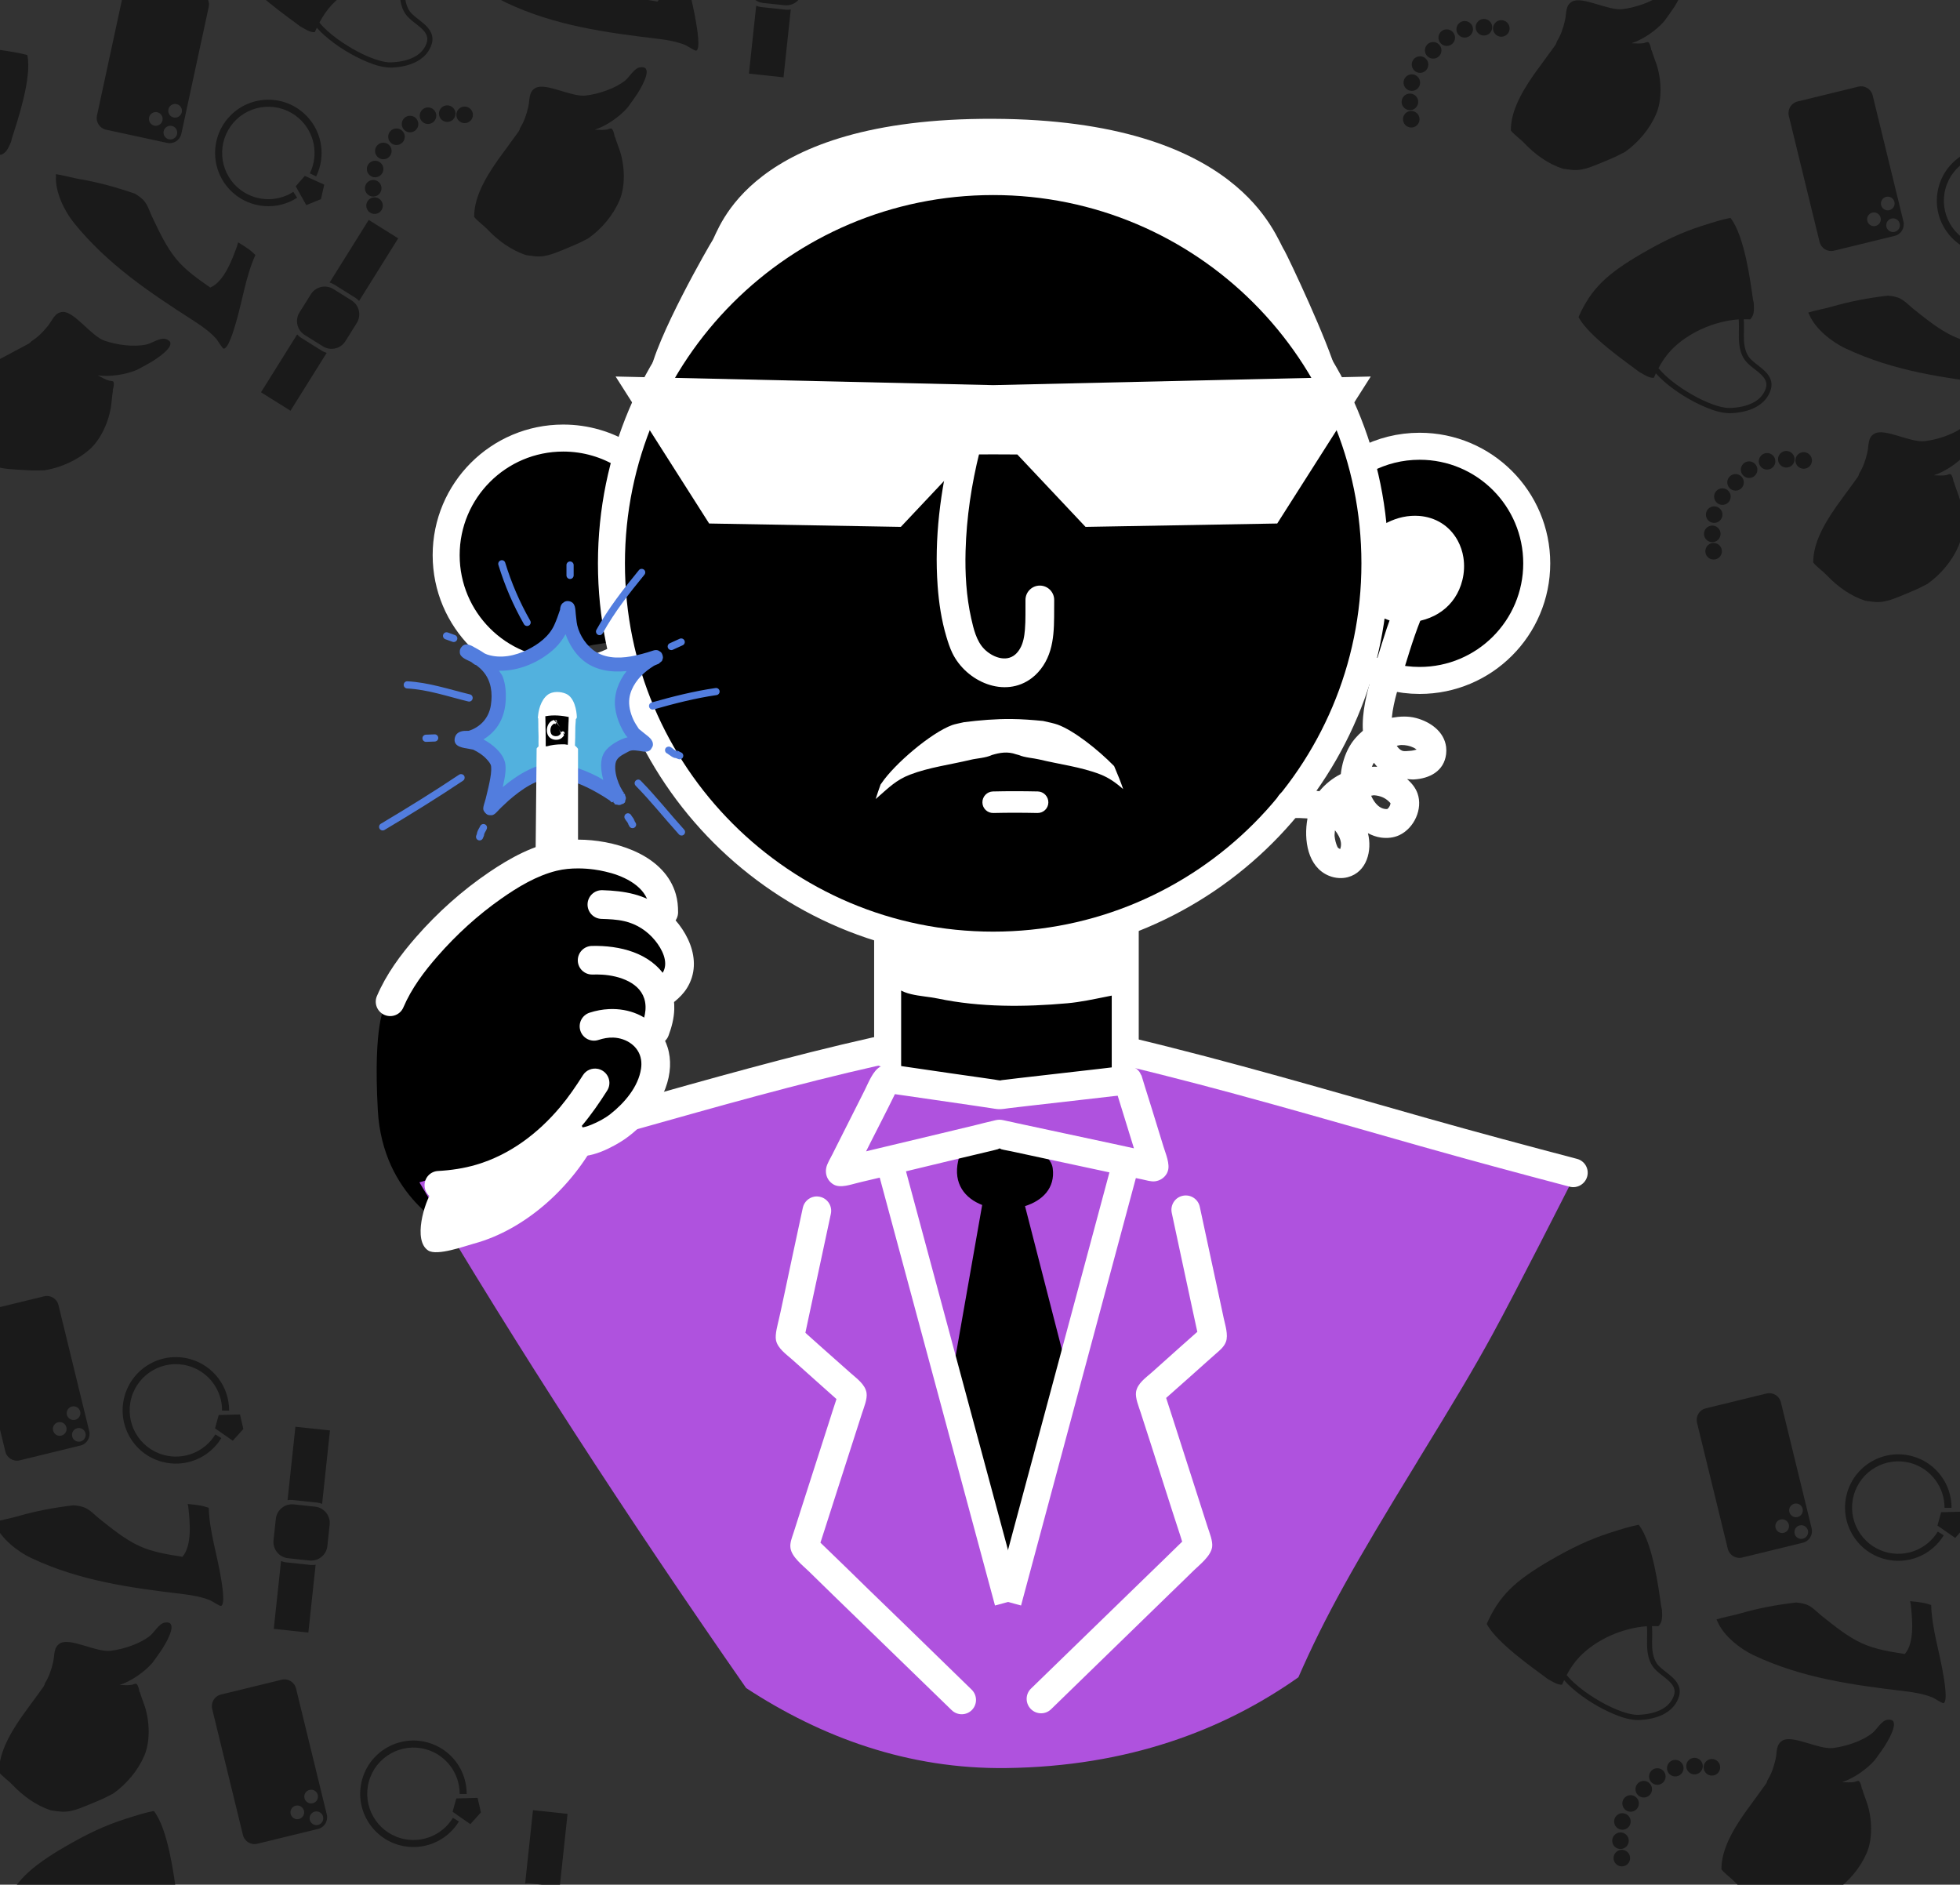 <svg width="363" height="349" viewBox="0 0 363 349" fill="none" xmlns="http://www.w3.org/2000/svg">
<rect x="0" y="0" width="363" height="349" fill="#333333" stroke="none"/>
<g clip-path="url(#clip0_341_4759)">
<path d="M41.408 64.555C42.29 64.7 43.429 60.645 43.631 59.976C44.889 55.813 45.501 51.172 47.3 47.216C46.779 46.714 46.48 46.446 46.132 46.194C45.505 45.74 44.819 45.312 44.094 44.873C44.059 45.018 44 45.3 43.969 45.388C43.101 47.819 41.548 52.169 38.938 53.245C36.689 51.661 34.411 50.116 32.643 47.969C30.798 45.728 29.457 42.825 28.201 40.208C27.713 39.192 27.376 37.947 26.6 37.099C26.18 36.64 25.614 36.244 25.007 35.876C21.529 34.657 18.142 33.747 14.723 33.162C14.153 33.064 13.707 32.965 12.708 32.729C12.614 32.706 12.568 32.695 12.515 32.683C11.604 32.468 10.935 32.336 10.354 32.254C10.357 32.389 10.366 32.653 10.363 32.707C10.212 35.53 11.911 39.056 13.654 41.22C19.913 48.986 27.771 54.202 36.08 59.541C37.485 60.444 38.901 61.475 40.033 62.711C40.248 62.947 41.17 64.516 41.408 64.555Z" fill="#1A1A1A"/>
<path d="M8.295 87.087C11.256 86.585 14.225 85.266 16.484 83.322C18.709 81.407 20.181 77.982 20.583 75.118C20.697 74.307 20.75 73.286 20.918 72.314C20.898 72.316 20.879 72.315 20.86 72.317C21.029 71.721 21.196 71.066 21.004 70.696C20.917 70.528 20.366 70.53 20.212 70.489C19.544 70.315 18.842 69.893 18.225 69.567C18.199 69.553 18.182 69.527 18.156 69.513C20.269 69.833 23.337 69.37 25.377 68.482C26.334 67.995 27.262 67.466 28.18 66.934C30.168 65.701 33.059 63.479 30.657 62.772C29.666 62.48 28.1 63.571 27.153 63.784C24.79 64.317 21.667 63.875 19.404 63.107C16.843 62.237 13.773 57.614 11.58 57.769C10.12 57.872 9.729 59.292 8.903 60.315C7.905 61.552 6.955 62.486 5.81 63.194C5.697 63.35 5.556 63.492 5.377 63.593C5.357 63.605 5.361 63.612 5.34 63.624C4.368 64.176 0.381 66.248 -0.505 66.739C-4.948 69.198 -7.697 71.503 -9.027 74.292C-8.769 75.396 -8.129 76.465 -7.796 77.519C-6.948 80.209 -5.515 82.892 -3.444 84.872C-2.884 85.231 -2.146 85.754 -1.629 86.021C-0.515 86.597 0.756 86.829 2.929 86.953C3.149 86.965 4.653 87.044 5.007 87.069C6.171 87.148 7.237 87.126 8.295 87.087Z" fill="#1A1A1A"/>
<path d="M-5.904 43.754C-4.967 43.699 -4.055 43.458 -3.228 42.957C-2.941 42.783 -2.669 42.579 -2.421 42.354C-2.16 42.117 -1.924 41.857 -1.737 41.557C-1.045 40.447 -1.288 39.229 -1.762 38.088C-2.03 37.444 -2.362 36.83 -2.655 36.197C-2.861 35.749 -3.053 35.278 -3.137 34.79C-3.191 34.471 -3.189 34.141 -3.165 33.819C-3.062 32.413 -2.367 31.135 -1.735 29.906C-1.439 29.331 -1.161 28.751 -0.927 28.155C-0.569 28.326 -0.204 28.488 0.131 28.683C0.894 28.419 1.312 27.913 1.796 26.839C1.851 26.717 1.943 26.502 2.063 26.222C2.111 26.022 2.17 25.718 2.211 25.587C3.187 22.54 5.964 14.369 5.059 10.193C4.978 10.171 4.905 10.147 4.823 10.127C3.393 9.768 2.196 9.566 -0.432 9.194C-4.257 8.652 -7.941 8.607 -12.594 8.957C-20.134 9.523 -23.917 10.727 -28.284 14.418C-28.107 18.514 -23.997 25.7 -22.579 28.509C-22.302 28.909 -21.951 29.421 -21.806 29.613C-21.393 30.161 -21.047 30.477 -20.635 30.619C-20.404 30.417 -20.174 30.237 -19.942 30.049C-19.756 30.711 -19.528 31.363 -19.264 31.996C-18.666 33.422 -17.926 34.788 -17.099 36.094C-16.276 37.394 -15.357 38.639 -14.333 39.789C-13.242 41.015 -12.02 42.183 -10.489 42.829C-9.089 43.419 -7.464 43.845 -5.904 43.754ZM-5.688 42.773C-7.281 42.934 -9.009 42.43 -10.414 41.801C-11.014 41.532 -11.554 41.117 -12.049 40.691C-12.605 40.213 -13.117 39.69 -13.603 39.142C-14.59 38.031 -15.47 36.82 -16.264 35.565C-17.096 34.25 -17.845 32.874 -18.43 31.432C-18.699 30.771 -18.927 30.091 -19.096 29.398C-17.953 28.564 -16.795 27.9 -15.571 27.437C-11.417 25.866 -6.008 26.044 -1.782 27.759C-2.078 28.522 -2.46 29.258 -2.832 29.991C-3.529 31.367 -4.17 32.816 -4.114 34.393C-4.057 35.982 -3.049 37.302 -2.515 38.748C-2.238 39.499 -2.094 40.339 -2.543 41.054C-2.685 41.279 -2.865 41.469 -3.061 41.646C-3.825 42.337 -4.731 42.675 -5.688 42.773Z" fill="#1A1A1A"/>
<path d="M30.968 26.464C32.158 26.721 33.328 25.961 33.585 24.771L38.655 1.288C38.912 0.098 38.16 -1.078 36.97 -1.334L25.646 -3.779C24.457 -4.036 23.287 -3.276 23.03 -2.086L17.96 21.398C17.703 22.587 18.455 23.763 19.645 24.02L30.968 26.464ZM31.291 25.795C30.606 25.647 30.168 24.976 30.315 24.291C30.463 23.606 31.141 23.169 31.826 23.317C32.511 23.465 32.941 24.141 32.793 24.826C32.645 25.511 31.976 25.943 31.291 25.795ZM28.58 23.266C27.895 23.119 27.464 22.442 27.612 21.757C27.76 21.072 28.431 20.634 29.116 20.782C29.801 20.93 30.238 21.607 30.09 22.292C29.942 22.977 29.265 23.414 28.58 23.266ZM32.163 21.755C31.478 21.607 31.041 20.929 31.189 20.244C31.337 19.559 32.013 19.129 32.698 19.277C33.383 19.425 33.815 20.094 33.667 20.779C33.519 21.464 32.848 21.902 32.163 21.755Z" fill="#1A1A1A"/>
<path d="M53.8 76.061L60.499 65.344C60.205 65.256 59.914 65.145 59.642 64.975L55.747 62.541C55.474 62.371 55.245 62.153 55.037 61.928L48.338 72.645L53.8 76.061ZM62.636 64.338C63.169 64.101 63.641 63.707 63.974 63.175L66.075 59.808C66.962 58.389 66.531 56.52 65.113 55.634L61.743 53.527C60.325 52.64 58.459 53.076 57.572 54.495L55.468 57.856C54.581 59.275 55.012 61.144 56.43 62.03L59.8 64.137C60.686 64.692 61.747 64.732 62.636 64.338ZM66.503 55.731L73.748 44.137L68.289 40.726L61.044 52.32C61.338 52.408 61.626 52.526 61.898 52.696L65.794 55.131C66.066 55.301 66.296 55.506 66.503 55.731Z" fill="#1A1A1A"/>
<path d="M59.432 36.886L60.055 34.196L56.46 32.567L54.769 34.489L56.724 37.983L59.432 36.886ZM58.552 32.672C60.5 28.708 59.576 23.88 56.212 20.921C52.123 17.324 45.892 17.723 42.295 21.812C38.698 25.901 39.097 32.133 43.187 35.73C46.517 38.659 51.359 38.986 55.033 36.62L54.328 35.527C51.141 37.58 46.937 37.293 44.047 34.751C40.498 31.63 40.152 26.222 43.273 22.673C46.395 19.124 51.803 18.778 55.352 21.899C58.271 24.467 59.072 28.661 57.382 32.1L58.552 32.672Z" fill="#1A1A1A"/>
<path d="M128.937 9.382C129.794 9.127 129.047 4.982 128.937 4.292C128.25 -0.003 126.774 -4.445 126.664 -8.79C125.975 -9.013 125.589 -9.124 125.167 -9.198C124.404 -9.333 123.6 -9.419 122.757 -9.497C122.788 -9.351 122.859 -9.071 122.869 -8.979C123.15 -6.413 123.653 -1.821 121.775 0.287C119.06 -0.156 116.336 -0.551 113.808 -1.71C111.17 -2.92 108.695 -4.946 106.422 -6.751C105.539 -7.452 104.692 -8.425 103.624 -8.849C103.046 -9.079 102.364 -9.187 101.656 -9.254C97.996 -8.831 94.551 -8.17 91.22 -7.203C90.665 -7.042 90.22 -6.937 89.219 -6.713C89.124 -6.692 89.078 -6.682 89.025 -6.67C88.111 -6.465 87.452 -6.292 86.893 -6.112C86.955 -5.992 87.078 -5.758 87.099 -5.708C88.196 -3.102 91.265 -0.672 93.778 0.512C102.8 4.765 112.147 6.025 121.954 7.199C123.612 7.397 125.336 7.707 126.894 8.324C127.191 8.442 128.706 9.451 128.937 9.382Z" fill="#1A1A1A"/>
<path d="M108.99 44.114C111.435 42.369 113.53 39.886 114.713 37.151C115.877 34.456 115.706 30.732 114.817 27.98C114.565 27.2 114.167 26.259 113.893 25.312C113.876 25.322 113.859 25.329 113.843 25.339C113.734 24.729 113.598 24.067 113.264 23.818C113.112 23.705 112.618 23.947 112.462 23.978C111.784 24.113 110.969 24.04 110.271 24.016C110.241 24.015 110.215 23.999 110.185 23.997C112.226 23.363 114.783 21.606 116.231 19.916C116.88 19.06 117.482 18.179 118.077 17.3C119.326 15.322 120.956 12.06 118.487 12.473C117.468 12.644 116.535 14.31 115.777 14.915C113.884 16.426 110.882 17.393 108.51 17.69C105.826 18.026 101.046 15.209 99.14 16.305C97.872 17.036 98.141 18.484 97.845 19.765C97.487 21.313 97.04 22.569 96.319 23.706C96.286 23.895 96.221 24.084 96.105 24.254C96.091 24.274 96.098 24.278 96.084 24.297C95.451 25.219 92.769 28.824 92.186 29.653C89.264 33.806 87.798 37.08 87.82 40.169C88.534 41.05 89.577 41.732 90.336 42.535C92.274 44.584 94.735 46.372 97.463 47.248C98.123 47.327 99.015 47.475 99.597 47.489C100.851 47.521 102.096 47.175 104.104 46.337C104.308 46.252 105.695 45.666 106.025 45.533C107.106 45.097 108.056 44.611 108.99 44.114Z" fill="#1A1A1A"/>
<path d="M87.14 22.35C87.737 21.749 87.732 20.775 87.131 20.178C86.53 19.581 85.556 19.585 84.959 20.187C84.362 20.788 84.37 21.758 84.972 22.355C85.573 22.951 86.543 22.951 87.14 22.35ZM70.459 39.164C71.056 38.562 71.052 37.589 70.45 36.992C69.849 36.395 68.875 36.399 68.278 37.001C67.682 37.602 67.69 38.572 68.291 39.168C68.893 39.765 69.862 39.765 70.459 39.164ZM83.922 22.124C84.518 21.523 84.51 20.553 83.909 19.956C83.308 19.36 82.338 19.359 81.741 19.961C81.145 20.562 81.148 21.536 81.75 22.133C82.351 22.729 83.325 22.726 83.922 22.124ZM70.212 35.944C70.808 35.342 70.805 34.368 70.203 33.771C69.602 33.175 68.628 33.179 68.031 33.78C67.434 34.382 67.438 35.355 68.04 35.952C68.641 36.549 69.615 36.545 70.212 35.944ZM80.357 22.505C80.953 21.903 80.954 20.933 80.352 20.337C79.751 19.74 78.777 19.744 78.18 20.345C77.583 20.947 77.587 21.921 78.189 22.517C78.79 23.114 79.76 23.106 80.357 22.505ZM70.564 32.375C71.16 31.774 71.157 30.808 70.555 30.212C69.954 29.615 68.984 29.615 68.387 30.216C67.791 30.817 67.794 31.792 68.396 32.388C68.997 32.985 69.967 32.977 70.564 32.375ZM77.035 24.052C77.631 23.451 77.624 22.481 77.022 21.884C76.421 21.288 75.451 21.287 74.854 21.889C74.257 22.49 74.261 23.464 74.862 24.061C75.464 24.657 76.438 24.654 77.035 24.052ZM72.085 29.041C72.682 28.44 72.678 27.466 72.076 26.869C71.475 26.273 70.501 26.277 69.904 26.878C69.308 27.479 69.316 28.449 69.917 29.046C70.518 29.643 71.488 29.643 72.085 29.041ZM74.522 26.403C75.119 25.801 75.111 24.831 74.509 24.235C73.908 23.638 72.938 23.638 72.341 24.239C71.745 24.841 71.749 25.815 72.35 26.411C72.952 27.008 73.925 27.004 74.522 26.403Z" fill="#1A1A1A"/>
<path d="M77.291 11.334C78.109 10.876 78.825 10.261 79.35 9.449C79.532 9.167 79.688 8.865 79.813 8.553C79.944 8.226 80.043 7.889 80.08 7.538C80.218 6.237 79.467 5.248 78.542 4.428C78.02 3.966 77.452 3.558 76.913 3.117C76.532 2.805 76.154 2.465 75.865 2.062C75.677 1.799 75.535 1.501 75.416 1.2C74.895 -0.109 74.961 -1.562 74.993 -2.944C75.008 -3.591 75.005 -4.233 74.955 -4.872C75.351 -4.875 75.751 -4.888 76.137 -4.859C76.708 -5.429 76.863 -6.067 76.83 -7.245C76.826 -7.379 76.814 -7.613 76.8 -7.916C76.756 -8.118 76.676 -8.416 76.657 -8.552C76.203 -11.72 75.132 -20.283 72.494 -23.645C72.412 -23.629 72.336 -23.619 72.253 -23.602C70.81 -23.299 69.645 -22.958 67.119 -22.145C63.441 -20.962 60.107 -19.393 56.075 -17.047C49.539 -13.244 46.662 -10.508 44.346 -5.28C46.294 -1.673 53.13 2.996 55.632 4.904C56.055 5.142 56.596 5.45 56.809 5.559C57.421 5.872 57.87 6.005 58.302 5.953C58.422 5.67 58.55 5.407 58.677 5.137C59.133 5.652 59.623 6.138 60.137 6.592C61.298 7.614 62.56 8.52 63.874 9.333C65.183 10.143 66.553 10.862 67.976 11.449C69.494 12.075 71.103 12.592 72.762 12.505C74.279 12.424 75.927 12.098 77.291 11.334ZM77.057 10.357C75.694 11.199 73.92 11.5 72.38 11.547C71.724 11.568 71.057 11.43 70.425 11.263C69.716 11.075 69.027 10.829 68.351 10.548C66.978 9.979 65.657 9.275 64.394 8.492C63.072 7.673 61.797 6.763 60.641 5.721C60.11 5.243 59.608 4.732 59.154 4.182C59.818 2.933 60.569 1.829 61.468 0.879C64.518 -2.349 69.462 -4.551 74.013 -4.855C74.079 -4.039 74.057 -3.21 74.043 -2.388C74.017 -0.846 74.074 0.737 74.813 2.132C75.558 3.537 77.041 4.283 78.153 5.351C78.73 5.905 79.226 6.598 79.135 7.438C79.106 7.702 79.027 7.951 78.928 8.196C78.542 9.151 77.875 9.851 77.057 10.357Z" fill="#1A1A1A"/>
<path d="M145.109 14.32L146.455 1.753C146.152 1.802 145.843 1.83 145.524 1.796L140.956 1.307C140.637 1.273 140.335 1.177 140.05 1.066L138.704 13.632L145.109 14.32ZM147.938 -0.085C148.314 -0.531 148.567 -1.092 148.633 -1.716L149.053 -5.663C149.231 -7.326 148.028 -8.819 146.364 -8.997L142.413 -9.421C140.75 -9.599 139.261 -8.391 139.083 -6.728L138.659 -2.785C138.481 -1.121 139.684 0.371 141.348 0.549L145.299 0.973C146.339 1.085 147.311 0.658 147.938 -0.085ZM147.658 -9.517L149.111 -23.111L142.71 -23.795L141.257 -10.201C141.56 -10.25 141.87 -10.27 142.189 -10.235L146.757 -9.747C147.076 -9.713 147.373 -9.629 147.658 -9.517Z" fill="#1A1A1A"/>
<path d="M40.937 297.382C41.794 297.127 41.047 292.982 40.937 292.292C40.25 287.997 38.774 283.555 38.664 279.21C37.975 278.987 37.589 278.876 37.167 278.802C36.404 278.667 35.6 278.581 34.757 278.503C34.788 278.649 34.859 278.929 34.869 279.021C35.15 281.587 35.653 286.179 33.775 288.287C31.06 287.844 28.336 287.449 25.808 286.29C23.17 285.08 20.695 283.054 18.422 281.249C17.539 280.548 16.692 279.575 15.624 279.151C15.046 278.921 14.364 278.813 13.656 278.746C9.996 279.169 6.551 279.83 3.22 280.797C2.665 280.958 2.22 281.063 1.219 281.287C1.123 281.308 1.077 281.318 1.025 281.33C0.111 281.535 -0.548 281.708 -1.107 281.888C-1.045 282.008 -0.922 282.242 -0.901 282.292C0.196 284.898 3.265 287.328 5.778 288.512C14.8 292.765 24.147 294.025 33.954 295.199C35.612 295.397 37.337 295.707 38.894 296.324C39.191 296.442 40.706 297.451 40.937 297.382Z" fill="#1A1A1A"/>
<path d="M20.99 332.114C23.435 330.369 25.53 327.886 26.712 325.151C27.877 322.456 27.706 318.732 26.817 315.98C26.565 315.2 26.167 314.259 25.893 313.312C25.876 313.322 25.859 313.329 25.843 313.339C25.735 312.729 25.598 312.067 25.264 311.818C25.113 311.705 24.618 311.947 24.462 311.978C23.784 312.113 22.969 312.04 22.271 312.016C22.241 312.015 22.215 311.999 22.185 311.997C24.226 311.363 26.783 309.606 28.231 307.916C28.88 307.06 29.482 306.179 30.076 305.3C31.326 303.322 32.956 300.06 30.487 300.473C29.468 300.644 28.535 302.31 27.777 302.915C25.884 304.426 22.882 305.393 20.51 305.69C17.826 306.026 13.046 303.209 11.14 304.305C9.872 305.036 10.141 306.484 9.845 307.765C9.487 309.313 9.04 310.569 8.319 311.706C8.286 311.895 8.221 312.084 8.104 312.254C8.091 312.274 8.098 312.278 8.084 312.297C7.451 313.219 4.769 316.824 4.186 317.653C1.264 321.806 -0.202 325.08 -0.18 328.169C0.534 329.05 1.577 329.732 2.336 330.535C4.274 332.584 6.735 334.372 9.463 335.248C10.123 335.327 11.015 335.475 11.597 335.489C12.851 335.521 14.096 335.175 16.104 334.337C16.308 334.252 17.695 333.666 18.025 333.533C19.106 333.097 20.056 332.611 20.99 332.114Z" fill="#1A1A1A"/>
<path d="M-0.86 310.35C-0.264 309.749 -0.268 308.775 -0.869 308.178C-1.47 307.581 -2.444 307.585 -3.041 308.187C-3.638 308.788 -3.63 309.758 -3.028 310.355C-2.427 310.951 -1.457 310.951 -0.86 310.35ZM-17.541 327.164C-16.944 326.562 -16.948 325.589 -17.55 324.992C-18.151 324.395 -19.125 324.399 -19.722 325.001C-20.318 325.602 -20.31 326.572 -19.709 327.168C-19.107 327.765 -18.137 327.765 -17.541 327.164ZM-4.078 310.124C-3.482 309.523 -3.49 308.553 -4.091 307.956C-4.692 307.36 -5.662 307.359 -6.259 307.961C-6.855 308.562 -6.852 309.536 -6.25 310.133C-5.649 310.729 -4.675 310.726 -4.078 310.124ZM-17.788 323.944C-17.192 323.342 -17.195 322.368 -17.797 321.771C-18.398 321.175 -19.372 321.179 -19.969 321.78C-20.566 322.382 -20.562 323.356 -19.96 323.952C-19.359 324.549 -18.385 324.545 -17.788 323.944ZM-7.643 310.504C-7.047 309.903 -7.046 308.933 -7.648 308.336C-8.249 307.74 -9.223 307.744 -9.82 308.345C-10.417 308.947 -10.413 309.921 -9.811 310.517C-9.21 311.114 -8.24 311.106 -7.643 310.504ZM-17.436 320.375C-16.84 319.774 -16.843 318.808 -17.445 318.212C-18.046 317.615 -19.016 317.615 -19.613 318.216C-20.209 318.817 -20.206 319.792 -19.604 320.388C-19.003 320.985 -18.033 320.977 -17.436 320.375ZM-10.965 312.052C-10.369 311.451 -10.377 310.481 -10.978 309.884C-11.579 309.288 -12.549 309.287 -13.146 309.889C-13.743 310.49 -13.739 311.464 -13.137 312.061C-12.536 312.657 -11.562 312.654 -10.965 312.052ZM-15.915 317.041C-15.318 316.44 -15.322 315.466 -15.924 314.869C-16.525 314.272 -17.499 314.277 -18.096 314.878C-18.692 315.479 -18.684 316.449 -18.083 317.046C-17.482 317.643 -16.512 317.643 -15.915 317.041ZM-13.478 314.403C-12.881 313.801 -12.889 312.831 -13.491 312.235C-14.092 311.638 -15.062 311.638 -15.659 312.239C-16.255 312.841 -16.251 313.815 -15.65 314.411C-15.048 315.008 -14.075 315.004 -13.478 314.403Z" fill="#1A1A1A"/>
<path d="M-10.709 299.334C-9.891 298.875 -9.175 298.261 -8.65 297.449C-8.468 297.167 -8.312 296.865 -8.187 296.553C-8.056 296.226 -7.957 295.889 -7.92 295.538C-7.782 294.237 -8.533 293.248 -9.458 292.428C-9.98 291.966 -10.548 291.558 -11.087 291.117C-11.468 290.805 -11.846 290.465 -12.135 290.062C-12.323 289.799 -12.465 289.501 -12.584 289.2C-13.105 287.891 -13.039 286.438 -13.007 285.056C-12.992 284.409 -12.995 283.767 -13.045 283.128C-12.649 283.125 -12.249 283.112 -11.863 283.141C-11.292 282.571 -11.137 281.933 -11.17 280.755C-11.174 280.621 -11.185 280.387 -11.2 280.084C-11.244 279.882 -11.324 279.584 -11.343 279.448C-11.797 276.28 -12.868 267.717 -15.506 264.355C-15.588 264.371 -15.664 264.381 -15.747 264.399C-17.19 264.701 -18.355 265.042 -20.881 265.855C-24.559 267.038 -27.893 268.607 -31.925 270.953C-38.461 274.756 -41.338 277.492 -43.654 282.72C-41.706 286.327 -34.87 290.996 -32.368 292.904C-31.945 293.142 -31.404 293.45 -31.191 293.559C-30.579 293.872 -30.13 294.005 -29.698 293.953C-29.578 293.67 -29.45 293.407 -29.323 293.137C-28.867 293.652 -28.377 294.138 -27.863 294.592C-26.702 295.614 -25.439 296.52 -24.125 297.333C-22.817 298.143 -21.447 298.862 -20.024 299.449C-18.506 300.075 -16.897 300.592 -15.238 300.505C-13.721 300.424 -12.073 300.098 -10.709 299.334ZM-10.943 298.357C-12.306 299.199 -14.08 299.5 -15.62 299.547C-16.276 299.568 -16.943 299.43 -17.575 299.263C-18.284 299.076 -18.973 298.829 -19.649 298.548C-21.023 297.979 -22.343 297.275 -23.606 296.492C-24.928 295.673 -26.203 294.763 -27.359 293.721C-27.89 293.243 -28.392 292.732 -28.846 292.182C-28.182 290.933 -27.431 289.829 -26.532 288.879C-23.482 285.651 -18.538 283.449 -13.987 283.145C-13.921 283.961 -13.943 284.79 -13.957 285.612C-13.983 287.154 -13.926 288.737 -13.187 290.132C-12.442 291.537 -10.959 292.283 -9.848 293.351C-9.27 293.905 -8.774 294.598 -8.865 295.438C-8.894 295.702 -8.973 295.951 -9.072 296.196C-9.458 297.151 -10.125 297.851 -10.943 298.357Z" fill="#1A1A1A"/>
<path d="M14.909 267.676C16.091 267.388 16.812 266.193 16.523 265.01L10.827 241.67C10.538 240.488 9.348 239.759 8.166 240.048L-3.088 242.795C-4.271 243.083 -4.991 244.278 -4.703 245.46L0.993 268.8C1.282 269.983 2.472 270.711 3.655 270.423L14.909 267.676ZM14.906 266.933C14.225 267.099 13.538 266.687 13.372 266.006C13.206 265.326 13.624 264.637 14.305 264.471C14.986 264.304 15.668 264.725 15.835 265.405C16.001 266.086 15.587 266.767 14.906 266.933ZM11.363 265.843C10.682 266.009 10 265.589 9.834 264.908C9.667 264.227 10.079 263.54 10.76 263.374C11.441 263.207 12.13 263.626 12.296 264.307C12.462 264.988 12.044 265.677 11.363 265.843ZM13.926 262.918C13.245 263.084 12.557 262.665 12.39 261.984C12.224 261.304 12.644 260.621 13.325 260.455C14.006 260.289 14.687 260.703 14.853 261.383C15.019 262.064 14.607 262.751 13.926 262.918Z" fill="#1A1A1A"/>
<path d="M57.109 302.32L58.455 289.753C58.152 289.802 57.843 289.83 57.523 289.796L52.956 289.307C52.637 289.273 52.335 289.177 52.05 289.066L50.704 301.632L57.109 302.32ZM59.938 287.915C60.314 287.469 60.567 286.908 60.633 286.284L61.053 282.337C61.231 280.674 60.028 279.181 58.364 279.003L54.413 278.579C52.75 278.401 51.261 279.609 51.084 281.272L50.659 285.215C50.481 286.879 51.684 288.371 53.348 288.549L57.299 288.973C58.339 289.085 59.31 288.658 59.938 287.915ZM59.658 278.483L61.111 264.889L54.71 264.205L53.257 277.799C53.56 277.75 53.87 277.731 54.189 277.765L58.757 278.253C59.077 278.287 59.373 278.371 59.658 278.483Z" fill="#1A1A1A"/>
<path d="M45.066 264.619L44.451 261.927L40.505 262.032L39.824 264.5L43.109 266.789L45.066 264.619ZM42.434 261.213C42.455 256.796 39.515 252.856 35.196 251.664C29.947 250.214 24.515 253.295 23.066 258.544C21.616 263.794 24.697 269.225 29.947 270.675C34.221 271.855 38.72 270.034 40.992 266.301L39.881 265.626C37.91 268.865 34.003 270.443 30.294 269.418C25.738 268.16 23.064 263.447 24.322 258.891C25.58 254.335 30.294 251.662 34.849 252.92C38.597 253.955 41.149 257.377 41.131 261.209L42.434 261.213Z" fill="#1A1A1A"/>
<path d="M84.937 368.382C85.794 368.127 85.047 363.982 84.936 363.292C84.25 358.997 82.774 354.555 82.664 350.21C81.975 349.987 81.589 349.876 81.167 349.802C80.404 349.667 79.6 349.581 78.757 349.503C78.788 349.649 78.859 349.929 78.869 350.021C79.15 352.587 79.653 357.179 77.775 359.287C75.06 358.844 72.336 358.449 69.808 357.29C67.17 356.08 64.695 354.054 62.422 352.249C61.539 351.548 60.693 350.575 59.624 350.151C59.046 349.921 58.364 349.813 57.656 349.746C53.996 350.169 50.551 350.83 47.22 351.797C46.665 351.958 46.22 352.063 45.218 352.287C45.123 352.308 45.078 352.318 45.025 352.33C44.111 352.535 43.452 352.708 42.893 352.888C42.955 353.008 43.078 353.242 43.099 353.292C44.196 355.898 47.265 358.328 49.778 359.512C58.8 363.765 68.147 365.025 77.954 366.199C79.612 366.397 81.337 366.707 82.894 367.324C83.191 367.442 84.706 368.451 84.937 368.382Z" fill="#1A1A1A"/>
<path d="M33.291 370.334C34.109 369.875 34.825 369.261 35.35 368.449C35.532 368.167 35.688 367.865 35.813 367.553C35.944 367.226 36.043 366.889 36.08 366.538C36.218 365.237 35.467 364.248 34.542 363.428C34.02 362.966 33.452 362.558 32.913 362.117C32.532 361.805 32.154 361.465 31.865 361.062C31.677 360.799 31.535 360.501 31.416 360.2C30.895 358.891 30.961 357.438 30.993 356.056C31.008 355.409 31.005 354.767 30.955 354.128C31.351 354.125 31.751 354.112 32.137 354.141C32.708 353.571 32.863 352.933 32.83 351.755C32.826 351.621 32.815 351.387 32.8 351.084C32.756 350.882 32.676 350.584 32.657 350.448C32.203 347.28 31.132 338.717 28.494 335.355C28.412 335.371 28.336 335.381 28.253 335.399C26.81 335.701 25.645 336.042 23.119 336.855C19.441 338.038 16.107 339.607 12.075 341.953C5.539 345.756 2.662 348.492 0.346 353.72C2.294 357.327 9.13 361.996 11.632 363.904C12.055 364.142 12.595 364.45 12.809 364.559C13.421 364.872 13.87 365.005 14.302 364.953C14.422 364.67 14.55 364.407 14.677 364.137C15.133 364.652 15.623 365.138 16.137 365.592C17.298 366.614 18.561 367.52 19.875 368.333C21.183 369.143 22.553 369.862 23.976 370.449C25.494 371.075 27.103 371.592 28.762 371.505C30.279 371.424 31.927 371.098 33.291 370.334ZM33.057 369.357C31.694 370.199 29.92 370.5 28.381 370.547C27.724 370.568 27.057 370.43 26.425 370.263C25.716 370.076 25.027 369.829 24.351 369.548C22.977 368.979 21.657 368.275 20.394 367.492C19.072 366.673 17.797 365.763 16.641 364.721C16.11 364.243 15.608 363.732 15.153 363.182C15.818 361.933 16.569 360.829 17.468 359.879C20.518 356.651 25.462 354.449 30.013 354.145C30.079 354.961 30.057 355.79 30.043 356.612C30.017 358.154 30.074 359.737 30.813 361.132C31.558 362.537 33.041 363.283 34.153 364.351C34.73 364.905 35.226 365.598 35.135 366.438C35.106 366.702 35.027 366.951 34.928 367.196C34.542 368.151 33.875 368.851 33.057 369.357Z" fill="#1A1A1A"/>
<path d="M58.908 338.676C60.091 338.388 60.812 337.193 60.523 336.01L54.827 312.67C54.538 311.488 53.348 310.759 52.166 311.048L40.912 313.795C39.729 314.083 39.009 315.278 39.297 316.46L44.993 339.8C45.282 340.983 46.472 341.711 47.654 341.423L58.908 338.676ZM58.906 337.933C58.225 338.099 57.538 337.687 57.372 337.006C57.206 336.326 57.624 335.637 58.305 335.471C58.986 335.304 59.669 335.725 59.835 336.405C60.001 337.086 59.587 337.767 58.906 337.933ZM55.363 336.843C54.682 337.009 54 336.589 53.834 335.908C53.667 335.227 54.08 334.54 54.76 334.374C55.441 334.207 56.13 334.626 56.296 335.307C56.462 335.988 56.044 336.677 55.363 336.843ZM57.926 333.918C57.245 334.084 56.557 333.665 56.39 332.984C56.224 332.304 56.644 331.621 57.325 331.455C58.006 331.289 58.687 331.703 58.853 332.383C59.019 333.064 58.607 333.751 57.926 333.918Z" fill="#1A1A1A"/>
<path d="M101.109 373.32L102.455 360.753C102.152 360.802 101.843 360.83 101.524 360.796L96.956 360.307C96.637 360.273 96.335 360.177 96.049 360.066L94.704 372.632L101.109 373.32ZM103.938 358.915C104.314 358.469 104.567 357.908 104.633 357.284L105.053 353.337C105.231 351.674 104.028 350.181 102.364 350.003L98.413 349.579C96.75 349.401 95.261 350.609 95.084 352.272L94.659 356.215C94.481 357.879 95.684 359.371 97.348 359.549L101.299 359.973C102.339 360.085 103.311 359.658 103.938 358.915ZM103.658 349.483L105.111 335.889L98.71 335.205L97.257 348.799C97.56 348.75 97.87 348.731 98.189 348.765L102.757 349.253C103.076 349.287 103.373 349.371 103.658 349.483Z" fill="#1A1A1A"/>
<path d="M89.066 335.619L88.451 332.927L84.505 333.032L83.824 335.5L87.109 337.789L89.066 335.619ZM86.433 332.213C86.455 327.796 83.515 323.856 79.196 322.664C73.947 321.214 68.516 324.295 67.066 329.544C65.616 334.794 68.697 340.225 73.947 341.675C78.222 342.855 82.72 341.034 84.992 337.301L83.881 336.626C81.91 339.865 78.003 341.443 74.293 340.418C69.738 339.16 67.064 334.447 68.322 329.891C69.58 325.335 74.293 322.662 78.849 323.92C82.597 324.955 85.149 328.377 85.131 332.209L86.433 332.213Z" fill="#1A1A1A"/>
<path d="M359.937 315.382C360.794 315.127 360.047 310.982 359.937 310.292C359.25 305.997 357.774 301.555 357.664 297.21C356.975 296.987 356.589 296.876 356.167 296.802C355.404 296.667 354.6 296.581 353.757 296.503C353.788 296.649 353.859 296.929 353.869 297.021C354.15 299.587 354.653 304.179 352.775 306.287C350.06 305.844 347.336 305.449 344.808 304.29C342.17 303.08 339.695 301.054 337.422 299.249C336.539 298.548 335.692 297.575 334.624 297.151C334.046 296.921 333.364 296.813 332.656 296.746C328.996 297.169 325.551 297.83 322.22 298.797C321.665 298.958 321.22 299.063 320.219 299.287C320.123 299.308 320.077 299.318 320.025 299.33C319.111 299.535 318.452 299.708 317.893 299.888C317.955 300.008 318.078 300.242 318.099 300.292C319.196 302.898 322.265 305.328 324.778 306.512C333.8 310.765 343.147 312.025 352.954 313.199C354.612 313.397 356.336 313.707 357.894 314.324C358.191 314.442 359.706 315.451 359.937 315.382Z" fill="#1A1A1A"/>
<path d="M339.99 350.114C342.435 348.369 344.53 345.886 345.713 343.151C346.877 340.456 346.706 336.732 345.817 333.98C345.565 333.2 345.167 332.259 344.893 331.312C344.876 331.322 344.859 331.329 344.843 331.339C344.734 330.729 344.598 330.067 344.264 329.818C344.112 329.705 343.618 329.947 343.462 329.978C342.784 330.113 341.969 330.04 341.271 330.016C341.241 330.015 341.215 329.999 341.185 329.997C343.226 329.363 345.783 327.606 347.231 325.916C347.88 325.06 348.482 324.179 349.077 323.3C350.326 321.322 351.956 318.06 349.487 318.473C348.468 318.644 347.535 320.31 346.777 320.915C344.884 322.426 341.882 323.393 339.51 323.69C336.826 324.026 332.046 321.209 330.14 322.305C328.872 323.036 329.141 324.484 328.845 325.765C328.487 327.313 328.04 328.569 327.319 329.706C327.286 329.895 327.221 330.084 327.104 330.254C327.091 330.274 327.098 330.278 327.084 330.297C326.451 331.219 323.769 334.824 323.186 335.653C320.264 339.806 318.798 343.08 318.82 346.169C319.534 347.05 320.577 347.732 321.336 348.535C323.274 350.584 325.735 352.372 328.463 353.248C329.123 353.327 330.015 353.475 330.597 353.489C331.851 353.521 333.096 353.175 335.104 352.337C335.308 352.252 336.695 351.666 337.025 351.533C338.106 351.097 339.056 350.611 339.99 350.114Z" fill="#1A1A1A"/>
<path d="M318.14 328.35C318.736 327.749 318.732 326.775 318.131 326.178C317.53 325.581 316.556 325.585 315.959 326.187C315.362 326.788 315.37 327.758 315.972 328.355C316.573 328.951 317.543 328.951 318.14 328.35ZM301.459 345.164C302.056 344.562 302.052 343.589 301.45 342.992C300.849 342.395 299.875 342.399 299.278 343.001C298.682 343.602 298.69 344.572 299.291 345.168C299.893 345.765 300.862 345.765 301.459 345.164ZM314.922 328.124C315.518 327.523 315.51 326.553 314.909 325.956C314.308 325.36 313.338 325.359 312.741 325.961C312.145 326.562 312.148 327.536 312.75 328.133C313.351 328.729 314.325 328.726 314.922 328.124ZM301.212 341.944C301.808 341.342 301.805 340.368 301.203 339.771C300.602 339.175 299.628 339.179 299.031 339.78C298.434 340.382 298.438 341.356 299.04 341.952C299.641 342.549 300.615 342.545 301.212 341.944ZM311.357 328.504C311.953 327.903 311.954 326.933 311.352 326.336C310.751 325.74 309.777 325.744 309.18 326.345C308.583 326.947 308.587 327.921 309.189 328.517C309.79 329.114 310.76 329.106 311.357 328.504ZM301.564 338.375C302.16 337.774 302.157 336.808 301.555 336.212C300.954 335.615 299.984 335.615 299.387 336.216C298.791 336.817 298.794 337.792 299.396 338.388C299.997 338.985 300.967 338.977 301.564 338.375ZM308.035 330.052C308.631 329.451 308.624 328.481 308.022 327.884C307.42 327.288 306.451 327.287 305.854 327.889C305.257 328.49 305.261 329.464 305.862 330.061C306.464 330.657 307.438 330.654 308.035 330.052ZM303.085 335.041C303.682 334.44 303.678 333.466 303.076 332.869C302.475 332.272 301.501 332.277 300.904 332.878C300.308 333.479 300.316 334.449 300.917 335.046C301.518 335.643 302.488 335.643 303.085 335.041ZM305.522 332.403C306.119 331.801 306.111 330.831 305.509 330.235C304.908 329.638 303.938 329.638 303.342 330.239C302.745 330.841 302.749 331.815 303.35 332.411C303.952 333.008 304.926 333.004 305.522 332.403Z" fill="#1A1A1A"/>
<path d="M308.291 317.334C309.109 316.875 309.825 316.261 310.35 315.449C310.532 315.167 310.688 314.865 310.813 314.553C310.944 314.226 311.043 313.889 311.08 313.538C311.218 312.237 310.467 311.248 309.542 310.428C309.02 309.966 308.452 309.558 307.913 309.117C307.532 308.805 307.154 308.465 306.865 308.062C306.676 307.799 306.535 307.501 306.416 307.2C305.895 305.891 305.961 304.438 305.993 303.056C306.008 302.409 306.005 301.767 305.955 301.128C306.351 301.125 306.751 301.112 307.137 301.141C307.708 300.571 307.863 299.933 307.83 298.755C307.826 298.621 307.814 298.387 307.8 298.084C307.756 297.882 307.676 297.584 307.657 297.448C307.203 294.28 306.132 285.717 303.494 282.355C303.412 282.371 303.336 282.381 303.253 282.399C301.81 282.701 300.645 283.042 298.119 283.855C294.441 285.038 291.107 286.607 287.075 288.953C280.539 292.756 277.662 295.492 275.346 300.72C277.294 304.327 284.13 308.996 286.632 310.904C287.055 311.142 287.595 311.45 287.809 311.559C288.421 311.872 288.87 312.005 289.302 311.953C289.422 311.67 289.55 311.407 289.677 311.137C290.133 311.652 290.623 312.138 291.137 312.592C292.298 313.614 293.56 314.52 294.875 315.333C296.183 316.143 297.553 316.862 298.976 317.449C300.494 318.075 302.103 318.592 303.762 318.505C305.279 318.424 306.927 318.098 308.291 317.334ZM308.057 316.357C306.694 317.199 304.92 317.5 303.38 317.547C302.724 317.568 302.057 317.43 301.425 317.263C300.716 317.076 300.027 316.829 299.351 316.548C297.977 315.979 296.657 315.275 295.394 314.492C294.072 313.673 292.797 312.763 291.641 311.721C291.11 311.243 290.608 310.732 290.154 310.182C290.818 308.933 291.569 307.829 292.468 306.879C295.518 303.651 300.462 301.449 305.013 301.145C305.079 301.961 305.057 302.79 305.043 303.612C305.017 305.154 305.074 306.737 305.813 308.132C306.558 309.537 308.042 310.283 309.152 311.351C309.73 311.905 310.226 312.598 310.135 313.438C310.106 313.702 310.027 313.951 309.928 314.196C309.542 315.151 308.875 315.851 308.057 316.357Z" fill="#1A1A1A"/>
<path d="M333.909 285.676C335.091 285.388 335.812 284.193 335.523 283.01L329.827 259.67C329.538 258.488 328.348 257.759 327.166 258.048L315.912 260.795C314.729 261.083 314.009 262.278 314.297 263.46L319.993 286.8C320.282 287.983 321.472 288.711 322.655 288.423L333.909 285.676ZM333.906 284.933C333.225 285.099 332.538 284.687 332.372 284.006C332.206 283.326 332.624 282.637 333.305 282.471C333.986 282.304 334.668 282.725 334.835 283.405C335.001 284.086 334.587 284.767 333.906 284.933ZM330.363 283.843C329.682 284.009 329 283.589 328.834 282.908C328.667 282.227 329.079 281.54 329.76 281.374C330.441 281.207 331.13 281.626 331.296 282.307C331.462 282.988 331.044 283.677 330.363 283.843ZM332.926 280.918C332.245 281.084 331.557 280.665 331.39 279.984C331.224 279.304 331.644 278.621 332.325 278.455C333.006 278.289 333.687 278.703 333.853 279.383C334.019 280.064 333.607 280.751 332.926 280.918Z" fill="#1A1A1A"/>
<path d="M376.109 320.32L377.455 307.753C377.152 307.802 376.843 307.83 376.524 307.796L371.956 307.307C371.637 307.273 371.335 307.177 371.05 307.066L369.704 319.632L376.109 320.32ZM378.938 305.915C379.314 305.469 379.567 304.908 379.633 304.284L380.053 300.337C380.231 298.674 379.028 297.181 377.364 297.003L373.413 296.579C371.75 296.401 370.261 297.609 370.083 299.272L369.659 303.215C369.481 304.879 370.684 306.371 372.348 306.549L376.299 306.973C377.339 307.085 378.311 306.658 378.938 305.915ZM378.658 296.483L380.111 282.889L373.71 282.205L372.257 295.799C372.56 295.75 372.87 295.731 373.189 295.765L377.757 296.253C378.076 296.287 378.373 296.371 378.658 296.483Z" fill="#1A1A1A"/>
<path d="M364.066 282.619L363.451 279.927L359.505 280.032L358.824 282.5L362.109 284.789L364.066 282.619ZM361.434 279.213C361.455 274.796 358.515 270.856 354.196 269.664C348.947 268.214 343.515 271.295 342.066 276.544C340.616 281.794 343.697 287.225 348.947 288.675C353.222 289.855 357.72 288.034 359.992 284.301L358.881 283.626C356.91 286.865 353.003 288.443 349.293 287.418C344.738 286.16 342.064 281.447 343.322 276.891C344.58 272.335 349.293 269.662 353.849 270.92C357.597 271.955 360.149 275.377 360.131 279.209L361.434 279.213Z" fill="#1A1A1A"/>
<path d="M376.937 73.382C377.794 73.127 377.047 68.982 376.937 68.292C376.25 63.997 374.774 59.555 374.664 55.21C373.975 54.987 373.589 54.876 373.167 54.801C372.404 54.667 371.6 54.581 370.757 54.503C370.788 54.649 370.859 54.929 370.869 55.021C371.15 57.587 371.653 62.178 369.775 64.287C367.06 63.844 364.336 63.449 361.808 62.29C359.17 61.08 356.695 59.054 354.422 57.249C353.539 56.547 352.692 55.575 351.624 55.151C351.046 54.921 350.364 54.813 349.656 54.746C345.996 55.169 342.551 55.83 339.22 56.797C338.665 56.958 338.22 57.063 337.219 57.287C337.123 57.309 337.077 57.318 337.025 57.33C336.111 57.535 335.452 57.708 334.893 57.889C334.955 58.008 335.078 58.242 335.099 58.292C336.196 60.898 339.265 63.328 341.778 64.512C350.8 68.765 360.147 70.025 369.954 71.199C371.612 71.397 373.336 71.707 374.894 72.324C375.191 72.442 376.706 73.451 376.937 73.382Z" fill="#1A1A1A"/>
<path d="M356.99 108.114C359.435 106.369 361.53 103.886 362.713 101.151C363.877 98.456 363.706 94.732 362.817 91.98C362.565 91.2 362.167 90.259 361.893 89.312C361.876 89.322 361.859 89.329 361.843 89.339C361.734 88.729 361.598 88.067 361.264 87.818C361.112 87.705 360.618 87.947 360.462 87.978C359.784 88.113 358.969 88.04 358.271 88.016C358.241 88.015 358.215 87.999 358.185 87.997C360.226 87.363 362.783 85.606 364.231 83.916C364.88 83.06 365.482 82.179 366.077 81.3C367.326 79.323 368.956 76.06 366.487 76.473C365.468 76.644 364.535 78.31 363.777 78.915C361.884 80.426 358.882 81.393 356.51 81.69C353.826 82.026 349.046 79.209 347.14 80.305C345.872 81.036 346.141 82.484 345.845 83.765C345.487 85.313 345.04 86.569 344.319 87.706C344.286 87.895 344.221 88.084 344.104 88.254C344.091 88.274 344.098 88.278 344.084 88.297C343.451 89.219 340.769 92.824 340.186 93.653C337.264 97.806 335.798 101.08 335.82 104.169C336.534 105.05 337.577 105.732 338.336 106.535C340.274 108.584 342.735 110.372 345.463 111.248C346.123 111.327 347.015 111.475 347.597 111.489C348.851 111.521 350.096 111.175 352.104 110.337C352.308 110.252 353.695 109.666 354.025 109.533C355.106 109.097 356.056 108.611 356.99 108.114Z" fill="#1A1A1A"/>
<path d="M335.14 86.35C335.736 85.749 335.732 84.775 335.131 84.178C334.53 83.581 333.556 83.585 332.959 84.187C332.362 84.788 332.37 85.758 332.972 86.355C333.573 86.951 334.543 86.951 335.14 86.35ZM318.459 103.164C319.056 102.562 319.052 101.589 318.45 100.992C317.849 100.395 316.875 100.399 316.278 101.001C315.682 101.602 315.69 102.572 316.291 103.168C316.893 103.765 317.862 103.765 318.459 103.164ZM331.922 86.124C332.518 85.523 332.51 84.553 331.909 83.956C331.308 83.36 330.338 83.359 329.741 83.961C329.145 84.562 329.148 85.536 329.75 86.133C330.351 86.729 331.325 86.726 331.922 86.124ZM318.212 99.944C318.808 99.342 318.805 98.368 318.203 97.771C317.602 97.175 316.628 97.179 316.031 97.78C315.434 98.382 315.438 99.356 316.04 99.952C316.641 100.549 317.615 100.545 318.212 99.944ZM328.357 86.504C328.953 85.903 328.954 84.933 328.352 84.337C327.751 83.74 326.777 83.744 326.18 84.345C325.583 84.947 325.587 85.921 326.189 86.517C326.79 87.114 327.76 87.106 328.357 86.504ZM318.564 96.375C319.16 95.774 319.157 94.808 318.555 94.212C317.954 93.615 316.984 93.615 316.387 94.216C315.791 94.817 315.794 95.792 316.396 96.388C316.997 96.985 317.967 96.977 318.564 96.375ZM325.035 88.052C325.631 87.451 325.624 86.481 325.022 85.884C324.42 85.288 323.451 85.287 322.854 85.889C322.257 86.49 322.261 87.464 322.862 88.061C323.464 88.657 324.438 88.654 325.035 88.052ZM320.085 93.041C320.682 92.44 320.678 91.466 320.076 90.869C319.475 90.272 318.501 90.277 317.904 90.878C317.308 91.479 317.316 92.449 317.917 93.046C318.518 93.643 319.488 93.643 320.085 93.041ZM322.522 90.403C323.119 89.801 323.111 88.831 322.509 88.235C321.908 87.638 320.938 87.638 320.342 88.239C319.745 88.841 319.749 89.815 320.35 90.411C320.952 91.008 321.926 91.004 322.522 90.403Z" fill="#1A1A1A"/>
<path d="M325.291 75.334C326.109 74.876 326.825 74.26 327.35 73.449C327.532 73.167 327.688 72.865 327.813 72.553C327.944 72.227 328.043 71.889 328.08 71.538C328.218 70.237 327.467 69.248 326.542 68.428C326.02 67.966 325.452 67.558 324.913 67.117C324.532 66.805 324.154 66.465 323.865 66.062C323.676 65.799 323.535 65.501 323.416 65.2C322.895 63.891 322.961 62.438 322.993 61.056C323.008 60.409 323.005 59.767 322.955 59.128C323.351 59.126 323.751 59.112 324.137 59.141C324.708 58.571 324.863 57.933 324.83 56.755C324.826 56.621 324.814 56.387 324.8 56.084C324.756 55.882 324.676 55.584 324.657 55.448C324.203 52.28 323.132 43.717 320.494 40.355C320.412 40.371 320.336 40.381 320.253 40.398C318.81 40.701 317.645 41.042 315.119 41.855C311.441 43.038 308.107 44.607 304.075 46.953C297.539 50.756 294.662 53.492 292.346 58.72C294.294 62.327 301.13 66.996 303.632 68.904C304.055 69.142 304.595 69.45 304.809 69.559C305.421 69.872 305.87 70.005 306.302 69.953C306.422 69.67 306.55 69.407 306.677 69.137C307.133 69.652 307.623 70.138 308.137 70.592C309.298 71.614 310.56 72.52 311.875 73.333C313.183 74.143 314.553 74.862 315.976 75.449C317.494 76.076 319.103 76.592 320.762 76.505C322.279 76.424 323.927 76.098 325.291 75.334ZM325.057 74.357C323.694 75.199 321.92 75.5 320.38 75.547C319.724 75.568 319.057 75.43 318.425 75.263C317.716 75.076 317.027 74.829 316.351 74.548C314.977 73.979 313.657 73.275 312.394 72.493C311.072 71.673 309.797 70.763 308.641 69.721C308.11 69.243 307.608 68.732 307.154 68.182C307.818 66.933 308.569 65.829 309.468 64.879C312.518 61.651 317.462 59.449 322.013 59.145C322.079 59.961 322.057 60.79 322.043 61.612C322.017 63.154 322.074 64.737 322.813 66.132C323.558 67.537 325.042 68.283 326.152 69.351C326.73 69.905 327.226 70.598 327.135 71.438C327.106 71.702 327.027 71.951 326.928 72.196C326.542 73.151 325.875 73.851 325.057 74.357Z" fill="#1A1A1A"/>
<path d="M350.909 43.676C352.091 43.388 352.812 42.193 352.523 41.01L346.827 17.67C346.538 16.488 345.348 15.759 344.166 16.048L332.912 18.794C331.729 19.083 331.009 20.278 331.297 21.46L336.993 44.8C337.282 45.983 338.472 46.711 339.655 46.423L350.909 43.676ZM350.906 42.933C350.225 43.099 349.538 42.687 349.372 42.007C349.206 41.326 349.624 40.637 350.305 40.471C350.986 40.304 351.668 40.725 351.835 41.406C352.001 42.086 351.587 42.767 350.906 42.933ZM347.363 41.843C346.682 42.009 346 41.589 345.834 40.908C345.667 40.227 346.079 39.54 346.76 39.374C347.441 39.207 348.13 39.626 348.296 40.307C348.462 40.988 348.044 41.676 347.363 41.843ZM349.926 38.918C349.245 39.084 348.557 38.665 348.39 37.984C348.224 37.303 348.644 36.621 349.325 36.455C350.006 36.289 350.687 36.703 350.853 37.383C351.019 38.064 350.607 38.752 349.926 38.918Z" fill="#1A1A1A"/>
<path d="M381.066 40.619L380.451 37.927L376.505 38.032L375.824 40.499L379.109 42.789L381.066 40.619ZM378.434 37.212C378.455 32.796 375.515 28.856 371.196 27.663C365.947 26.214 360.515 29.295 359.066 34.544C357.616 39.794 360.697 45.225 365.947 46.675C370.222 47.855 374.72 46.034 376.992 42.301L375.881 41.626C373.91 44.865 370.003 46.443 366.293 45.418C361.738 44.16 359.064 39.447 360.322 34.891C361.58 30.335 366.293 27.662 370.849 28.92C374.597 29.955 377.149 33.377 377.131 37.209L378.434 37.212Z" fill="#1A1A1A"/>
<path d="M320.937 -6.618C321.794 -6.873 321.047 -11.018 320.937 -11.708C320.25 -16.003 318.774 -20.445 318.664 -24.79C317.975 -25.013 317.589 -25.124 317.167 -25.198C316.404 -25.333 315.6 -25.419 314.757 -25.497C314.788 -25.351 314.859 -25.071 314.869 -24.979C315.15 -22.413 315.653 -17.822 313.775 -15.713C311.06 -16.156 308.336 -16.551 305.808 -17.71C303.17 -18.92 300.695 -20.946 298.422 -22.751C297.539 -23.453 296.692 -24.425 295.624 -24.849C295.046 -25.079 294.364 -25.187 293.656 -25.254C289.996 -24.831 286.551 -24.17 283.22 -23.203C282.665 -23.042 282.22 -22.937 281.219 -22.713C281.123 -22.692 281.077 -22.682 281.025 -22.67C280.111 -22.465 279.452 -22.292 278.893 -22.111C278.955 -21.991 279.078 -21.758 279.099 -21.708C280.196 -19.102 283.265 -16.672 285.778 -15.488C294.8 -11.235 304.147 -9.975 313.954 -8.801C315.612 -8.603 317.336 -8.293 318.894 -7.676C319.191 -7.558 320.706 -6.549 320.937 -6.618Z" fill="#1A1A1A"/>
<path d="M300.99 28.114C303.435 26.369 305.53 23.886 306.713 21.151C307.877 18.456 307.706 14.732 306.817 11.98C306.565 11.2 306.167 10.259 305.893 9.312C305.876 9.322 305.859 9.329 305.843 9.339C305.734 8.729 305.598 8.067 305.264 7.818C305.112 7.705 304.618 7.947 304.462 7.978C303.784 8.113 302.969 8.04 302.271 8.016C302.241 8.015 302.215 7.999 302.185 7.997C304.226 7.363 306.783 5.606 308.231 3.916C308.88 3.06 309.482 2.179 310.077 1.3C311.326 -0.678 312.956 -3.94 310.487 -3.527C309.468 -3.356 308.535 -1.69 307.777 -1.085C305.884 0.426 302.882 1.393 300.51 1.69C297.826 2.026 293.046 -0.791 291.14 0.305C289.872 1.036 290.141 2.484 289.845 3.765C289.487 5.313 289.04 6.569 288.319 7.706C288.286 7.895 288.221 8.084 288.104 8.254C288.091 8.274 288.098 8.278 288.084 8.297C287.451 9.219 284.769 12.824 284.186 13.653C281.264 17.806 279.798 21.08 279.82 24.169C280.534 25.05 281.577 25.732 282.336 26.535C284.274 28.584 286.735 30.372 289.463 31.248C290.123 31.327 291.015 31.475 291.597 31.489C292.851 31.521 294.096 31.175 296.104 30.337C296.308 30.252 297.695 29.666 298.025 29.533C299.106 29.097 300.056 28.611 300.99 28.114Z" fill="#1A1A1A"/>
<path d="M279.14 6.35C279.736 5.749 279.732 4.775 279.131 4.178C278.53 3.581 277.556 3.585 276.959 4.187C276.362 4.788 276.37 5.758 276.972 6.355C277.573 6.951 278.543 6.951 279.14 6.35ZM262.459 23.164C263.056 22.562 263.052 21.589 262.45 20.992C261.849 20.395 260.875 20.399 260.278 21C259.682 21.602 259.69 22.572 260.291 23.168C260.893 23.765 261.862 23.765 262.459 23.164ZM275.922 6.124C276.518 5.523 276.51 4.553 275.909 3.956C275.308 3.36 274.338 3.359 273.741 3.961C273.145 4.562 273.148 5.536 273.75 6.133C274.351 6.729 275.325 6.726 275.922 6.124ZM262.212 19.944C262.808 19.342 262.805 18.368 262.203 17.771C261.602 17.175 260.628 17.179 260.031 17.78C259.434 18.382 259.438 19.355 260.04 19.952C260.641 20.549 261.615 20.545 262.212 19.944ZM272.357 6.505C272.953 5.903 272.954 4.933 272.352 4.336C271.751 3.74 270.777 3.744 270.18 4.345C269.583 4.947 269.587 5.921 270.189 6.517C270.79 7.114 271.76 7.106 272.357 6.505ZM262.564 16.375C263.16 15.774 263.157 14.808 262.555 14.212C261.954 13.615 260.984 13.615 260.387 14.216C259.791 14.817 259.794 15.792 260.396 16.388C260.997 16.985 261.967 16.977 262.564 16.375ZM269.035 8.052C269.631 7.451 269.624 6.481 269.022 5.884C268.42 5.288 267.451 5.287 266.854 5.889C266.257 6.49 266.261 7.464 266.862 8.061C267.464 8.657 268.438 8.654 269.035 8.052ZM264.085 13.041C264.682 12.44 264.678 11.466 264.076 10.869C263.475 10.273 262.501 10.277 261.904 10.878C261.308 11.479 261.316 12.449 261.917 13.046C262.518 13.643 263.488 13.643 264.085 13.041ZM266.522 10.403C267.119 9.801 267.111 8.831 266.509 8.235C265.908 7.638 264.938 7.638 264.342 8.239C263.745 8.841 263.749 9.815 264.35 10.411C264.952 11.008 265.926 11.004 266.522 10.403Z" fill="#1A1A1A"/>
<path d="M269.291 -4.666C270.109 -5.125 270.825 -5.739 271.35 -6.551C271.532 -6.833 271.688 -7.135 271.813 -7.447C271.944 -7.774 272.043 -8.111 272.08 -8.462C272.218 -9.762 271.467 -10.752 270.542 -11.572C270.02 -12.034 269.452 -12.442 268.913 -12.883C268.532 -13.195 268.154 -13.536 267.865 -13.938C267.676 -14.201 267.535 -14.499 267.416 -14.8C266.895 -16.109 266.961 -17.562 266.993 -18.944C267.008 -19.591 267.005 -20.233 266.955 -20.872C267.351 -20.875 267.751 -20.888 268.137 -20.859C268.708 -21.429 268.863 -22.067 268.83 -23.245C268.826 -23.379 268.814 -23.613 268.8 -23.916C268.756 -24.118 268.676 -24.416 268.657 -24.552C268.203 -27.72 267.132 -36.283 264.494 -39.645C264.412 -39.629 264.336 -39.619 264.253 -39.602C262.81 -39.299 261.645 -38.958 259.119 -38.145C255.441 -36.962 252.107 -35.393 248.075 -33.047C241.539 -29.244 238.662 -26.508 236.346 -21.28C238.294 -17.673 245.13 -13.004 247.632 -11.096C248.055 -10.858 248.595 -10.55 248.809 -10.441C249.421 -10.128 249.87 -9.995 250.302 -10.047C250.422 -10.33 250.55 -10.593 250.677 -10.863C251.133 -10.348 251.623 -9.862 252.137 -9.408C253.298 -8.386 254.56 -7.48 255.875 -6.667C257.183 -5.857 258.553 -5.138 259.976 -4.551C261.494 -3.925 263.103 -3.408 264.762 -3.495C266.279 -3.576 267.927 -3.902 269.291 -4.666ZM269.057 -5.643C267.694 -4.801 265.92 -4.5 264.38 -4.453C263.724 -4.432 263.057 -4.57 262.425 -4.737C261.716 -4.924 261.027 -5.171 260.351 -5.452C258.977 -6.021 257.657 -6.725 256.394 -7.508C255.072 -8.327 253.797 -9.237 252.641 -10.279C252.11 -10.757 251.608 -11.268 251.154 -11.818C251.818 -13.067 252.569 -14.171 253.468 -15.121C256.518 -18.349 261.462 -20.552 266.013 -20.855C266.079 -20.039 266.057 -19.21 266.043 -18.388C266.017 -16.846 266.074 -15.263 266.813 -13.868C267.558 -12.463 269.042 -11.717 270.152 -10.649C270.73 -10.095 271.226 -9.402 271.135 -8.562C271.106 -8.298 271.027 -8.049 270.928 -7.804C270.542 -6.849 269.875 -6.149 269.057 -5.643Z" fill="#1A1A1A"/>
<path d="M337.109 -1.68L338.455 -14.247C338.152 -14.198 337.843 -14.17 337.524 -14.204L332.956 -14.693C332.637 -14.727 332.335 -14.822 332.05 -14.934L330.704 -2.368L337.109 -1.68ZM339.938 -16.085C340.314 -16.531 340.567 -17.092 340.633 -17.716L341.053 -21.663C341.231 -23.326 340.028 -24.819 338.364 -24.997L334.413 -25.421C332.75 -25.599 331.261 -24.392 331.083 -22.728L330.659 -18.785C330.481 -17.122 331.684 -15.629 333.348 -15.451L337.299 -15.027C338.339 -14.915 339.311 -15.342 339.938 -16.085ZM339.658 -25.517L341.111 -39.111L334.71 -39.795L333.257 -26.201C333.56 -26.25 333.87 -26.27 334.189 -26.235L338.757 -25.747C339.076 -25.713 339.373 -25.629 339.658 -25.517Z" fill="#1A1A1A"/>
<path d="M291.95 217.2L207.795 195.304L208.447 170.245L225.245 163.122L239.132 147.927L251.783 124.868L270.733 125.077L282.547 113.512L285.118 100.774L277.949 86.954L267.349 83.033L259.109 82.118L252.566 84.716L244.754 66.833L221.359 44.022L199.2 35.449L180.51 32.382L158.094 37.534L142.459 48.698L132.33 56.011L119.355 78.532L117.102 83.192L106.614 80.882L92.642 83.677L85.282 91.614L83.207 104.072L87.882 116.669L95.25 122.507L109.853 119.421L113.362 118.876L123.301 139.932L133.467 155.631L146.691 164.111L163.182 171.131L163.947 195.021L119.391 205.013L121.499 196.858L120.629 192.919L123.274 186.836L123.803 181.582L125.914 175.501L121.214 168.799L121.789 162.802L105.368 157.382L83.524 169.64L71.286 186.362C71.286 186.362 69.082 189.359 69.972 205.583C70.864 221.806 83.349 227.632 83.349 227.632L188.657 308.098L291.95 217.2Z" fill="black"/>
<path d="M113.241 104.32C113.241 65.273 144.895 33.62 183.941 33.62C222.987 33.62 254.64 65.273 254.64 104.32C254.64 143.366 222.987 175.019 183.941 175.019C144.895 175.019 113.241 143.366 113.241 104.32Z" stroke="white" stroke-width="5" stroke-miterlimit="10" stroke-linejoin="round"/>
<path d="M164.394 202.519V171.704" stroke="white" stroke-width="5" stroke-miterlimit="10" stroke-linejoin="round"/>
<path d="M208.399 202.519V171.704" stroke="white" stroke-width="5" stroke-miterlimit="10" stroke-linejoin="round"/>
<path d="M114.879 121.74C111.753 123.488 108.149 124.484 104.313 124.484C92.338 124.484 82.631 114.777 82.631 102.802C82.631 90.827 92.338 81.119 104.313 81.119C108.5 81.119 112.409 82.306 115.723 84.361" stroke="white" stroke-width="5" stroke-miterlimit="10" stroke-linejoin="round"/>
<path d="M252.876 85.103C255.88 83.528 259.299 82.637 262.927 82.637C274.902 82.637 284.61 92.345 284.61 104.32C284.61 116.294 274.902 126.002 262.927 126.002C259.236 126.002 255.761 125.08 252.719 123.454" stroke="white" stroke-width="5" stroke-miterlimit="10" stroke-linejoin="round"/>
<path d="M114.013 69.723L131.336 96.942L166.836 97.569L179.468 84.159L183.742 84.14H184.141L188.414 84.159L201.045 97.569L236.546 96.942L253.87 69.723L183.95 71.319L114.013 69.723Z" fill="white"/>
<path d="M178.455 80.414C177.431 80.575 176.54 81.319 176.273 82.388C174.155 90.876 173.016 99.75 173.655 108.501C173.887 111.677 174.365 114.855 175.276 117.912C175.581 118.934 175.912 119.963 176.377 120.924C178.938 126.221 186.083 129.419 191.127 125.536C191.945 124.907 192.637 124.132 193.205 123.272C195.574 119.68 195.176 115.232 195.24 111.14C195.263 109.671 194.091 108.462 192.622 108.439C191.155 108.416 189.945 109.588 189.922 111.056C189.894 112.915 189.976 114.77 189.818 116.624C189.717 117.813 189.519 119.07 188.904 120.114C188.666 120.518 188.386 120.887 188.031 121.195C186.271 122.72 183.678 121.62 182.256 120.155C180.826 118.684 180.299 116.415 179.867 114.484C178.954 110.404 178.715 106.19 178.828 102.019C178.997 95.826 179.926 89.682 181.425 83.675C181.781 82.251 180.918 80.811 179.493 80.456C179.137 80.367 178.796 80.36 178.455 80.414Z" fill="white"/>
<path d="M255.799 100.516C257.361 99.416 258.919 98.578 260.838 98.268C266.74 97.316 269.977 102.959 267.819 108.062C266.433 111.339 263.339 112.618 259.991 112.618C258.706 112.618 257.788 112.429 256.735 111.655" fill="white"/>
<path d="M262.841 95.538C261.856 95.463 260.824 95.53 259.808 95.746C257.78 96.176 256.009 97.171 254.303 98.321C253.086 99.144 252.774 100.782 253.596 101.999C254.419 103.215 256.077 103.548 257.294 102.726C258.232 102.091 259.178 101.47 260.265 101.126C260.957 100.907 261.698 100.788 262.425 100.835C265.669 101.049 266.52 104.718 265.251 107.296C264.378 109.071 262.524 109.809 260.639 109.934C259.753 109.994 258.984 109.995 258.25 109.478C257.046 108.636 255.394 108.918 254.552 110.121C253.711 111.325 254.013 112.998 255.217 113.84C256.822 114.956 258.558 115.336 260.493 115.273C265.454 115.112 269.605 112.397 270.839 107.421C271.179 106.054 271.244 104.617 271.026 103.225C270.857 102.144 270.509 101.091 269.988 100.129C268.458 97.304 265.796 95.763 262.841 95.538Z" fill="white"/>
<path d="M262.093 108.044C261.058 108 260.051 108.565 259.579 109.561C258.532 111.773 257.618 114.034 256.837 116.354C256.208 118.223 255.632 120.119 255.051 122.005C254.734 123.033 254.406 124.049 254.095 125.079C253.133 128.264 252.205 131.905 252.412 135.321C251.446 136.134 250.584 137.094 249.94 138.208C249.054 139.742 248.528 141.521 248.32 143.34C246.779 144.117 245.427 145.209 244.352 146.518C243.465 146.369 242.549 146.246 241.589 146.207C240.625 146.168 239.682 146.139 238.722 146.228C237.26 146.37 236.191 147.674 236.332 149.136C236.475 150.598 237.78 151.667 239.241 151.525C240.149 151.431 241.072 151.49 241.983 151.546C242.039 151.549 242.093 151.563 242.149 151.567C241.421 155.552 242.194 160.537 246.097 162.162C246.714 162.419 247.381 162.568 248.05 162.598C248.58 162.621 249.115 162.569 249.628 162.432C253.169 161.488 254.159 157.481 253.347 154.288C254.103 154.685 254.91 154.984 255.757 155.099C256.918 155.255 258.119 155.15 259.185 154.641C261.903 153.344 263.557 149.802 262.53 146.913C262.165 145.889 261.46 145.008 260.597 144.275C261.033 144.277 261.425 144.364 261.885 144.337C264.768 144.167 267.445 142.797 267.827 139.642C267.878 139.216 267.88 138.739 267.827 138.313C267.47 135.46 264.89 133.667 262.301 132.974C260.787 132.568 259.271 132.648 257.772 132.911C258.081 129.707 259.198 126.62 260.14 123.562C261.368 119.578 262.589 115.621 264.378 111.846C265.007 110.519 264.438 108.922 263.111 108.293C262.78 108.136 262.439 108.058 262.093 108.044ZM259.538 137.96C260.306 137.95 261.087 138.103 261.782 138.437C261.986 138.536 262.189 138.66 262.363 138.811C261.961 138.925 261.563 139.019 261.138 139.039C260.701 139.061 260.075 139.185 259.642 138.998C259.244 138.827 258.941 138.482 258.686 138.105C258.974 138.057 259.239 137.963 259.538 137.96ZM254.448 141.242C254.637 141.498 254.851 141.745 255.071 141.99C254.739 141.958 254.41 141.992 254.074 141.99C254.167 141.72 254.321 141.491 254.448 141.242ZM254.49 147.267C255.018 147.305 255.538 147.414 256.027 147.62C256.439 147.793 256.815 148.049 257.149 148.346C257.26 148.446 257.338 148.529 257.439 148.638C257.467 148.667 257.495 148.691 257.523 148.721C257.518 148.896 257.473 149.06 257.398 149.219C257.318 149.392 257.201 149.562 257.066 149.697C257.03 149.733 256.982 149.77 256.941 149.801C256.928 149.811 256.917 149.812 256.9 149.822C256.025 149.851 255.333 149.409 254.78 148.741C254.452 148.343 254.179 147.884 253.97 147.412C253.961 147.392 253.958 147.37 253.949 147.349C254.132 147.346 254.307 147.253 254.49 147.267ZM247.239 153.748C247.779 154.421 248.227 155.188 248.34 156.033C248.383 156.352 248.364 156.679 248.278 156.989C248.255 157.074 248.248 157.142 248.216 157.217C248.001 157.148 247.789 157.026 247.696 156.822C247.415 156.207 247.251 155.541 247.177 154.87C247.137 154.507 247.233 154.124 247.239 153.748Z" fill="white"/>
<path d="M164.937 181.499C166.442 184.516 170.594 184.256 173.707 184.91C181.494 186.544 189.788 186.493 197.696 185.781C200.127 185.561 202.504 185.039 204.893 184.565C205.079 184.528 207.379 184.083 207.433 184.02C207.939 183.439 207.929 181.69 207.998 180.972C208.221 178.661 208.602 176.315 208.602 173.987C208.602 173.685 208.774 171.058 208.724 171.03C208.086 170.675 207.249 171.22 206.748 171.466C205.471 172.091 204.19 172.577 202.817 172.954C198.532 174.129 193.81 174.263 189.391 174.586C186.263 174.814 183.153 174.822 180.017 174.858C178.27 174.878 176.491 174.986 174.755 174.749C173.87 174.629 172.95 174.492 172.074 174.332C170.611 174.066 168.481 172.89 166.954 173.461C166.271 173.716 166.106 174.672 165.925 175.276C165.344 177.22 164.077 179.775 164.937 181.499Z" fill="white"/>
<path d="M210.924 194.302C210.995 194.659 211.001 195.015 210.924 195.361C210.842 195.734 210.706 196.02 210.529 196.275C210.379 196.493 210.243 196.663 210.072 196.815C209.914 196.956 209.723 197.084 209.511 197.231C209.22 197.433 208.841 197.664 208.39 197.937C207.681 198.367 206.791 198.897 206.54 199.017C203.341 200.556 199.09 201.644 193.1 202.778C187.502 203.838 178.843 203.632 173.467 202.279C171.745 201.846 170.267 201.155 167.817 199.807C167.664 199.723 167.541 199.674 167.256 199.516C164.082 197.761 162.702 197.164 161.19 197.044C160.13 196.959 159.301 196.235 159.008 195.278L77.676 218.94C95.956 249.803 115.853 280.502 138.192 312.592C152.122 321.705 168.176 327.639 186.389 327.404C208.802 327.116 226.485 320.465 240.466 310.598C245.463 299.198 250.718 289.875 262.487 270.669C262.575 270.526 262.566 270.522 262.653 270.378C269.61 259.024 272.761 253.776 276.343 247.236C280.638 239.396 290.536 219.87 291.177 218.608C291.211 218.35 291.384 217.299 291.384 217.299L210.924 194.302ZM179.284 211.129L192.186 212.126C192.9 213.68 194.722 214.501 194.969 216.344C195.462 220.019 193.035 222.345 189.838 223.344L197.504 253.156L186.12 292.275L176.397 254.444L181.902 223.137C178.74 221.911 176.503 219.227 177.456 214.972C177.807 213.408 178.15 212.249 179.284 211.129Z" fill="#AF52DE"/>
<path d="M164.647 214.836L186.69 296.651" stroke="white" stroke-width="5" stroke-miterlimit="10" stroke-linejoin="round"/>
<path d="M208.732 214.598L186.69 296.651" stroke="white" stroke-width="5" stroke-miterlimit="10" stroke-linejoin="round"/>
<path d="M183.898 146.56C182.796 146.587 181.917 147.515 181.945 148.617C181.972 149.718 182.879 150.576 183.98 150.549C186.693 150.482 189.412 150.49 192.124 150.549C193.226 150.573 194.136 149.718 194.16 148.617C194.184 147.515 193.309 146.584 192.208 146.56C189.434 146.5 186.671 146.492 183.898 146.56Z" fill="white"/>
<path d="M110.646 197.915C109.624 197.746 108.555 198.168 107.966 199.099C106.669 201.148 105.29 203.162 103.728 205.02C99.625 209.904 94.382 213.861 88.21 215.678C85.9 216.357 83.525 216.711 81.126 216.841C79.659 216.92 78.553 218.158 78.633 219.624C78.712 221.091 79.95 222.218 81.416 222.138C84.228 221.985 87.001 221.584 89.705 220.788C96.881 218.676 103.025 214.111 107.8 208.427C109.515 206.386 111.029 204.195 112.454 201.946C113.239 200.705 112.863 199.074 111.623 198.289C111.312 198.093 110.987 197.972 110.646 197.915Z" fill="white"/>
<path d="M112.807 186.863C111.591 186.916 110.371 187.146 109.192 187.528C107.796 187.982 107.034 189.476 107.488 190.872C107.943 192.269 109.436 193.03 110.833 192.576C111.74 192.28 112.659 192.101 113.617 192.14C116.012 192.237 118.344 193.744 118.727 196.233C118.811 196.774 118.807 197.332 118.727 197.873C118.233 201.259 115.631 204.27 113.035 206.308C111.988 207.131 110.733 207.779 109.503 208.282C109.033 208.474 108.551 208.649 108.05 208.739C107.987 208.75 107.935 208.752 107.883 208.76C107.477 207.535 106.266 206.73 104.954 206.952C103.506 207.197 102.528 208.579 102.772 210.027C102.903 210.767 103.121 211.471 103.541 212.104C105.897 215.654 110.85 213.73 113.763 212.125C114.388 211.78 114.999 211.426 115.591 211.024C119.872 208.116 123.837 202.878 124.088 197.541C124.145 196.317 124.003 195.074 123.63 193.906C123.326 192.951 122.88 192.043 122.301 191.225C120.06 188.062 116.455 186.705 112.807 186.863Z" fill="white"/>
<path d="M109.608 175.167C108.139 175.203 106.975 176.42 107.01 177.888C107.046 179.356 108.264 180.5 109.732 180.464C110.328 180.449 110.923 180.45 111.518 180.485C114.67 180.67 118.839 181.967 119.475 185.554C119.565 186.059 119.58 186.56 119.538 187.07C119.458 188.051 119.175 188.98 118.831 189.896C118.316 191.271 119.014 192.809 120.389 193.324C121.765 193.839 123.302 193.141 123.817 191.766C124.403 190.199 124.825 188.585 124.877 186.904C124.912 185.764 124.782 184.614 124.461 183.518C124.207 182.648 123.838 181.817 123.36 181.046C120.48 176.404 114.716 175.046 109.608 175.167Z" fill="white"/>
<path d="M111.56 164.842C110.092 164.797 108.863 165.95 108.818 167.418C108.773 168.886 109.926 170.115 111.394 170.16C112.809 170.204 114.227 170.261 115.611 170.576C117.906 171.098 119.885 172.379 121.366 174.211C122.562 175.691 123.854 178.077 122.82 179.986C122.521 180.54 122.078 180.946 121.594 181.337C120.454 182.263 120.274 183.937 121.2 185.076C122.126 186.216 123.799 186.397 124.939 185.471C125.823 184.75 126.618 183.951 127.225 182.978C130.461 177.791 127.074 171.518 122.758 168.186C119.406 165.599 115.668 164.97 111.56 164.842Z" fill="white"/>
<path d="M108.34 155.514C106.784 155.437 105.209 155.5 103.666 155.722C98.911 156.404 94.5 158.859 90.578 161.518C85.589 164.9 81.044 168.974 77.074 173.505C74.18 176.807 71.537 180.397 69.803 184.453C69.227 185.804 69.865 187.367 71.216 187.943C72.566 188.52 74.129 187.902 74.706 186.551C76.213 183.015 78.564 179.891 81.084 177.016C84.561 173.048 88.501 169.452 92.822 166.421C95.924 164.244 99.367 162.163 103.084 161.248C104.401 160.924 105.76 160.807 107.115 160.811C108.101 160.815 109.087 160.886 110.064 161.019C110.856 161.128 111.296 161.22 112.079 161.394C115.119 162.065 119.107 163.784 120.057 167.065C120.235 167.679 120.27 168.299 120.265 168.934C120.257 170.403 121.434 171.607 122.903 171.614C124.372 171.622 125.575 170.424 125.583 168.955C125.587 167.809 125.486 166.696 125.168 165.59C123.154 158.605 114.842 155.835 108.34 155.514Z" fill="white"/>
<path d="M114.641 147.833C110.927 145.059 104.225 141.488 99.704 143.222C97.193 144.186 94.784 145.914 92.801 147.716C91.987 148.456 90.834 149.652 90.834 149.652C90.834 149.652 92.864 142.915 92.158 141.248C91.489 139.666 89.689 138.206 88.13 137.572C87.915 137.485 85.603 137.133 85.558 137.026C85.329 136.493 86.688 136.76 87.241 136.584C88.124 136.303 88.904 135.876 89.643 135.307C92.001 133.492 92.455 130.886 92.328 128.056C92.221 125.651 91.01 123.674 89.17 122.235C88.632 121.814 88.05 121.485 87.449 121.163C87.145 121 86.206 120.586 86.541 120.669C87.494 120.904 88.161 121.773 89.038 122.167C92.297 123.632 96.073 122.789 99.023 121.111C101.069 119.949 102.869 118.48 103.864 116.312C104.332 115.293 104.76 114.23 105.056 113.146C105.104 112.972 104.991 112.638 105.169 112.618C105.195 112.615 105.497 115.553 105.51 115.631C105.846 117.536 106.934 119.418 108.291 120.771C111.812 124.287 117.275 123.108 121.378 121.724C121.727 121.607 120.688 121.99 120.375 122.184C119.914 122.471 119.208 122.972 118.787 123.325C117.067 124.769 115.574 126.809 115.25 129.094C114.931 131.349 115.922 134.053 117.312 135.852C117.398 135.963 119.616 137.696 119.601 137.792C119.571 137.979 119.22 137.816 119.033 137.792C117.969 137.663 116.872 137.407 115.856 137.946C115 138.4 113.58 139.121 113.076 139.988C111.872 142.06 113.232 146.183 114.645 147.801" fill="#52B1DE"/>
<path d="M104.85 111.326C104.844 111.328 104.692 111.374 104.601 111.409C104.599 111.406 104.566 111.429 104.559 111.43C104.55 111.435 104.517 111.449 104.517 111.451C104.52 111.457 104.515 111.466 104.517 111.472C104.412 111.529 104.208 111.677 104.185 111.701C103.904 111.975 103.817 112.263 103.749 112.635C103.737 112.7 103.726 112.816 103.728 112.905C103.399 113.871 103.075 114.817 102.648 115.751C101.684 117.857 99.704 119.316 97.683 120.322C95.435 121.44 92.712 122.013 90.266 121.215C90.066 121.15 89.879 121.053 89.685 120.966C89.676 120.962 89.672 120.949 89.664 120.945C89.354 120.724 89.037 120.532 88.708 120.343C88.513 120.23 88.284 120.096 88.085 119.989C88.045 119.968 88.001 119.947 87.96 119.927C87.204 119.459 86.224 118.991 85.571 119.699C85.235 120.062 85.134 120.329 85.156 120.82C85.197 121.794 86.571 122.212 87.275 122.586C87.488 122.749 87.69 122.923 87.918 123.064C88.013 123.122 88.132 123.135 88.23 123.189C88.666 123.511 89.078 123.884 89.435 124.29C90.978 126.044 91.258 128.334 90.91 130.585C90.597 132.607 89.409 134.19 87.545 135.051C87.231 135.196 87.166 135.205 86.839 135.321C86.733 135.358 86.236 135.329 86.028 135.342C85.303 135.389 84.576 135.657 84.304 136.402C84.252 136.542 84.218 136.689 84.2 136.838C84.022 138.331 85.866 138.489 86.839 138.666C87.059 138.706 87.283 138.748 87.504 138.791C87.563 138.802 87.611 138.819 87.67 138.832C88.609 139.293 89.457 139.827 90.163 140.619C90.465 140.958 90.904 141.429 90.952 141.907C91.05 142.881 90.844 143.911 90.661 144.856C90.543 145.466 90.391 146.082 90.245 146.684C90.148 147.086 90.061 147.491 89.955 147.89C89.9 148.094 89.824 148.329 89.768 148.534C89.649 148.958 89.346 149.726 89.602 150.154C89.763 150.425 89.975 150.679 90.245 150.839C90.461 150.968 90.742 150.955 90.994 150.964C91.558 150.985 92.116 150.238 92.448 149.905C92.583 149.768 92.726 149.624 92.863 149.489C93.074 149.282 93.291 149.088 93.507 148.887C93.722 148.686 93.962 148.446 94.172 148.264C96.438 146.292 99.559 143.977 102.71 144.109C105.537 144.227 108.289 145.469 110.709 146.851C111.455 147.277 112.201 147.736 112.91 148.222C113.074 148.334 113.208 148.637 113.388 148.555C113.695 148.414 113.653 148.468 113.658 148.492C113.644 148.547 113.578 148.59 113.617 148.638C113.666 148.697 113.747 148.693 113.804 148.741C113.818 148.805 113.755 148.842 113.845 148.908C113.987 149.011 114.163 148.971 114.323 149.011C114.429 149.04 114.505 149.072 114.614 149.074C114.85 149.08 115.029 149.003 115.237 148.887C115.316 148.846 115.415 148.884 115.486 148.824C115.52 148.797 115.518 148.751 115.549 148.721C115.597 148.672 115.673 148.674 115.715 148.617C115.806 148.493 115.776 148.34 115.819 148.202C115.869 148.055 115.925 147.94 115.923 147.786C115.919 147.622 115.861 147.502 115.798 147.349C115.748 147.218 115.768 147.07 115.673 146.955C115.635 146.996 115.627 146.98 115.591 147.017C115.55 146.97 115.534 146.914 115.486 146.872C115.499 146.841 115.516 146.795 115.528 146.768C115.56 146.7 115.425 146.663 115.383 146.602C115.335 146.532 115.303 146.444 115.258 146.373C114.991 145.947 114.758 145.49 114.572 145.023C114.133 143.916 113.798 142.591 113.991 141.387C114.162 140.316 115.147 139.846 116.027 139.372C116.353 139.196 116.666 138.992 117.045 138.957C117.475 138.916 117.908 138.984 118.332 139.039C119.04 139.132 120.008 139.465 120.555 138.749C120.673 138.595 120.746 138.416 120.847 138.25C120.881 138.192 120.899 138.13 120.909 138.063C121.067 136.983 120.045 136.384 119.33 135.799C119.068 135.585 118.803 135.369 118.54 135.155C118.487 135.111 118.407 135.055 118.354 135.009C118.338 134.996 118.336 134.99 118.312 134.968C117.946 134.405 117.576 133.863 117.294 133.244C116.738 132.023 116.379 130.623 116.567 129.276C116.851 127.241 118.248 125.423 119.828 124.186C120.226 123.875 120.649 123.584 121.075 123.313C121.294 123.175 121.582 123.099 121.823 122.981C121.829 122.979 121.837 122.983 121.844 122.981C121.898 122.954 121.965 122.936 122.01 122.898C122.196 122.739 122.387 122.581 122.571 122.42C122.616 122.38 122.637 122.312 122.653 122.254C122.707 122.069 122.796 121.885 122.778 121.693C122.753 121.425 122.67 121.154 122.529 120.924C122.421 120.747 122.225 120.644 122.051 120.53C121.727 120.316 121.32 120.354 120.971 120.467C120.95 120.474 120.93 120.481 120.909 120.488C120.587 120.593 120.256 120.701 119.933 120.8C119.584 120.906 119.246 120.998 118.893 121.09C118.532 121.186 118.157 121.277 117.793 121.361C115.388 121.914 112.585 122.073 110.397 120.737C108.68 119.689 107.373 117.736 106.907 115.793C106.816 115.413 106.782 115.062 106.74 114.671C106.706 114.35 106.67 114.065 106.637 113.757C106.532 112.791 106.643 111.603 105.411 111.326C105.229 111.286 105.03 111.285 104.85 111.326ZM104.746 117.434C105.392 119.244 106.438 120.959 107.883 122.192C110.171 124.144 113.147 124.552 116.047 124.269C114.549 126.203 113.646 128.556 113.929 131C114.062 132.158 114.402 133.285 114.884 134.345C115.166 134.964 115.5 135.569 115.881 136.132C115.991 136.293 116.122 136.392 116.234 136.526C114.691 136.906 112.748 138.078 111.976 139.247C111.032 140.675 111.269 142.665 111.726 144.42C111.389 144.232 111.073 144.015 110.729 143.839C107.701 142.291 104.083 140.959 100.633 141.595C99.427 141.818 98.302 142.33 97.225 142.904C95.751 143.69 94.401 144.689 93.112 145.75C93.308 144.814 93.544 143.875 93.611 142.924C93.651 142.344 93.669 141.749 93.528 141.179C93.078 139.372 91.261 137.864 89.539 136.921C92.241 135.276 93.545 132.704 93.673 129.504C93.73 128.088 93.612 126.666 93.112 125.329C92.957 124.913 92.644 124.592 92.427 124.207C96.154 124.292 100.095 122.565 102.752 120.052C103.575 119.273 104.212 118.388 104.746 117.434Z" fill="#527DDE"/>
<path d="M99.177 159.944L99.386 138.611C99.386 138.611 100.197 137.161 103.233 137.173C106.268 137.186 107.052 138.682 107.052 138.682V156.212" fill="white"/>
<path d="M100.64 132.044C100.547 133.13 100.583 134.155 100.658 135.236C100.686 135.642 100.548 137.904 100.838 138.137C101.066 138.321 101.716 138.087 101.947 138.038C102.808 137.857 103.729 137.818 104.608 137.837C104.811 137.841 105.388 138.01 105.554 137.916C105.744 137.809 105.679 136.768 105.679 136.552C105.679 135.467 105.777 134.303 105.958 133.238C106.013 132.916 106.19 132.243 105.888 132.006C104.903 131.234 101.9 131.913 100.796 132.268" fill="black"/>
<path d="M100.342 132.184C99.975 132.189 99.673 132.503 99.677 132.869C99.692 134.176 99.696 133.997 99.698 134.178C99.701 134.396 99.696 134.47 99.698 134.615C99.703 135.05 99.722 135.777 99.719 135.487C99.723 135.777 99.737 136.07 99.74 136.36C99.743 136.649 99.744 137.501 99.74 137.211C99.72 135.761 99.735 137.213 99.74 138.084C99.742 138.451 100.037 138.751 100.405 138.749C100.772 138.747 101.071 138.451 101.069 138.084C101.06 137.212 101.072 137.47 101.069 137.211C101.064 136.695 101.056 136.242 101.048 135.467C101.044 135.176 101.032 134.885 101.028 134.594C101.024 134.303 101.025 133.431 101.028 133.721C101.042 135.176 101.018 133.72 101.007 132.849C101.002 132.482 100.709 132.179 100.342 132.184Z" fill="white"/>
<path d="M106.055 132.225C105.689 132.197 105.357 132.462 105.328 132.828C105.228 135.558 105.308 134.343 105.224 135.549C105.222 135.876 105.208 136.204 105.203 136.505C105.199 136.802 105.173 137.696 105.183 137.399C105.234 135.877 105.195 137.397 105.141 138.292C105.119 138.658 105.398 138.976 105.764 138.998C106.131 139.02 106.449 138.742 106.471 138.375C106.538 136.528 106.525 136.737 106.533 136.526C106.535 136.428 106.532 136.316 106.533 136.214C106.538 135.717 106.543 135.176 106.554 134.698C106.561 134.402 106.603 133.53 106.595 133.825C106.555 135.34 106.588 133.822 106.658 132.932C106.686 132.566 106.421 132.255 106.055 132.225ZM105.224 135.549C105.183 136.151 105.269 134.346 105.266 133.742C105.264 133.433 105.232 134.367 105.224 134.677C105.218 134.952 105.226 135.252 105.224 135.549Z" fill="white"/>
<path d="M99.63 132.915C99.621 133.276 100.756 132.685 101.071 132.624C102.452 132.356 104.087 132.487 105.45 132.806C105.977 132.929 106.856 133.554 106.829 132.724C106.796 131.67 106.422 129.167 104.826 128.471C103.819 128.032 102.327 127.959 101.405 128.681C100.149 129.663 99.663 131.634 99.63 132.915Z" fill="white"/>
<path d="M162.645 192.098C162.305 192.036 161.944 192.038 161.586 192.119C146.369 195.536 131.388 199.803 116.38 204.022C114.966 204.42 114.134 205.891 114.531 207.305C114.929 208.719 116.4 209.551 117.813 209.154C132.731 204.96 147.625 200.71 162.749 197.313C164.182 196.991 165.086 195.567 164.764 194.134C164.523 193.059 163.665 192.283 162.645 192.098Z" fill="white"/>
<path d="M208.287 192.098C207.265 192.269 206.403 193.021 206.147 194.093C205.806 195.521 206.692 196.951 208.121 197.292C226.609 201.704 244.827 207.077 263.112 212.25C272.286 214.845 281.48 217.323 290.7 219.749C292.12 220.123 293.588 219.258 293.962 217.838C294.335 216.417 293.492 214.971 292.071 214.597C282.882 212.179 273.709 209.726 264.565 207.139C246.211 201.946 227.906 196.548 209.347 192.119C208.99 192.034 208.627 192.041 208.287 192.098Z" fill="white"/>
<path d="M110.638 210.831C106.085 219.648 97.388 227.706 87.747 230.297C86.115 230.735 80.958 232.627 79.31 231.568C76.432 229.718 78.61 222.646 80.017 220.598C81.754 218.069 92.583 216.976 96.256 214.577C98.002 213.437 99.91 210.434 101.943 210.062C103.533 209.771 105.341 212.072 107.071 212.336C108.483 212.552 110.611 211.295 109.933 213.005" fill="white"/>
<path d="M92.759 103.764C92.408 103.872 92.195 104.244 92.302 104.595C93.484 108.456 95.04 112.076 97.039 115.585C97.221 115.904 97.634 116.016 97.953 115.834C98.272 115.653 98.384 115.26 98.202 114.941C96.252 111.517 94.722 107.968 93.569 104.2C93.462 103.849 93.11 103.657 92.759 103.764Z" fill="#527DDE"/>
<path d="M105.577 103.972C105.21 103.972 104.912 104.27 104.912 104.637C104.912 105.279 104.912 105.906 104.912 106.549C104.912 106.916 105.21 107.213 105.577 107.213C105.944 107.213 106.242 106.916 106.242 106.549C106.242 105.906 106.242 105.279 106.242 104.637C106.242 104.27 105.944 103.972 105.577 103.972Z" fill="#527DDE"/>
<path d="M118.769 105.343C118.6 105.36 118.45 105.43 118.333 105.572C115.451 109.088 112.673 112.639 110.459 116.624C110.281 116.945 110.408 117.36 110.729 117.538C111.05 117.716 111.445 117.589 111.623 117.268C113.797 113.353 116.52 109.878 119.351 106.424C119.584 106.14 119.552 105.722 119.268 105.489C119.126 105.373 118.938 105.327 118.769 105.343Z" fill="#527DDE"/>
<path d="M126.394 118.265C126.234 118.205 126.041 118.21 125.874 118.286C125.265 118.56 124.655 118.842 124.046 119.117C123.711 119.267 123.563 119.655 123.713 119.989C123.864 120.324 124.272 120.473 124.607 120.322C125.216 120.048 125.826 119.765 126.435 119.491C126.77 119.34 126.918 118.953 126.767 118.618C126.692 118.451 126.553 118.325 126.394 118.265Z" fill="#527DDE"/>
<path d="M132.522 127.406C128.502 127.992 124.584 128.978 120.681 130.086C120.327 130.186 120.123 130.563 120.223 130.917C120.324 131.27 120.701 131.474 121.054 131.374C124.902 130.282 128.746 129.292 132.709 128.715C133.072 128.662 133.323 128.33 133.27 127.967C133.217 127.604 132.885 127.353 132.522 127.406Z" fill="#527DDE"/>
<path d="M123.713 138.271C123.546 138.303 123.38 138.389 123.277 138.541C123.072 138.845 123.16 139.271 123.464 139.476C124.577 140.029 124.022 139.796 124.586 140.016C124.914 140.144 123.953 139.72 123.63 139.58C123.58 139.559 123.71 139.632 123.755 139.663C123.827 139.712 123.912 139.758 123.983 139.809C124.252 139.997 124.501 140.197 124.814 140.307C124.923 140.345 125.244 140.471 125.147 140.411C124.604 140.074 125.134 140.406 125.687 140.577C126.037 140.686 126.409 140.491 126.518 140.141C126.627 139.79 126.432 139.419 126.082 139.31C125.144 138.84 125.532 138.983 125.147 138.832C124.996 138.773 125.453 138.976 125.521 139.123C125.563 139.213 125.345 139.071 125.251 139.039C125.207 139.025 125.168 139.017 125.126 138.998C124.957 138.922 124.781 138.752 124.627 138.645C124.587 138.617 124.544 138.59 124.503 138.562C124.456 138.53 124.306 138.455 124.358 138.479C124.934 138.748 124.372 138.462 124.212 138.354C124.06 138.252 123.88 138.238 123.713 138.271Z" fill="#527DDE"/>
<path d="M118.208 144.358C118.038 144.356 117.861 144.437 117.73 144.566C117.469 144.823 117.473 145.239 117.73 145.5C120.549 148.366 123.034 151.516 125.729 154.496C125.975 154.768 126.391 154.805 126.663 154.558C126.935 154.312 126.951 153.896 126.705 153.624C123.998 150.63 121.497 147.445 118.665 144.566C118.536 144.435 118.378 144.36 118.208 144.358Z" fill="#527DDE"/>
<path d="M116.422 150.611C116.254 150.579 116.075 150.612 115.923 150.715C115.619 150.921 115.55 151.347 115.757 151.65C115.833 151.779 115.8 151.709 115.839 151.775C115.819 151.737 115.878 151.843 115.902 151.878C115.941 151.935 115.988 151.988 116.027 152.045C116.119 152.177 116.224 152.295 116.297 152.44C116.327 152.499 116.417 152.682 116.38 152.626C116.163 152.304 116.378 152.626 116.546 152.979C116.704 153.311 117.108 153.449 117.44 153.291C117.771 153.134 117.909 152.75 117.751 152.419C117.303 151.662 117.453 151.951 117.294 151.65C117.218 151.506 117.474 151.946 117.585 152.065C117.638 152.122 117.516 151.926 117.481 151.858C117.454 151.804 117.428 151.743 117.398 151.692C117.3 151.523 117.176 151.373 117.065 151.214C117.045 151.184 117.023 151.139 117.003 151.11C116.98 151.076 116.92 150.97 116.941 151.006C117.21 151.472 116.938 151.02 116.858 150.902C116.755 150.75 116.589 150.643 116.422 150.611Z" fill="#527DDE"/>
<path d="M89.332 152.626C89.169 152.677 89.021 152.796 88.937 152.959C88.882 153.09 88.909 153.002 88.874 153.084C88.666 153.568 88.7 153.462 88.563 153.852C88.486 154.071 88.687 153.533 88.812 153.208C88.779 153.27 88.742 153.333 88.708 153.395C88.589 153.616 88.475 153.82 88.397 154.06C88.369 154.145 88.273 154.411 88.313 154.329C88.536 153.877 88.322 154.323 88.189 154.766C88.083 155.118 88.273 155.492 88.625 155.597C88.977 155.702 89.35 155.512 89.456 155.16C89.789 154.366 89.676 154.67 89.788 154.351C89.833 154.224 89.68 154.613 89.581 154.704C89.521 154.758 89.64 154.552 89.664 154.475C89.676 154.437 89.691 154.409 89.705 154.371C89.765 154.221 89.858 154.078 89.934 153.935C89.953 153.9 89.978 153.866 89.997 153.831C90.017 153.791 90.076 153.664 90.058 153.707C89.864 154.193 90.05 153.698 90.121 153.561C90.29 153.235 90.177 152.838 89.851 152.668C89.688 152.583 89.494 152.575 89.332 152.626Z" fill="#527DDE"/>
<path d="M85.509 143.361C85.342 143.328 85.163 143.363 85.011 143.465C80.268 146.635 75.428 149.621 70.53 152.543C70.215 152.731 70.114 153.142 70.302 153.457C70.49 153.772 70.9 153.874 71.216 153.686C76.134 150.752 80.997 147.748 85.758 144.566C86.064 144.362 86.149 143.936 85.945 143.631C85.843 143.478 85.676 143.394 85.509 143.361Z" fill="#527DDE"/>
<path d="M80.482 135.986C79.946 136.006 79.417 136.028 78.882 136.048C78.515 136.062 78.224 136.367 78.238 136.734C78.252 137.101 78.556 137.391 78.923 137.377C79.459 137.357 79.988 137.336 80.523 137.316C80.89 137.302 81.181 136.997 81.167 136.63C81.154 136.263 80.849 135.972 80.482 135.986Z" fill="#527DDE"/>
<path d="M75.454 126.16C75.088 126.14 74.788 126.416 74.768 126.783C74.749 127.15 75.025 127.469 75.392 127.489C79.286 127.693 82.971 128.99 86.735 129.899C87.092 129.985 87.438 129.757 87.524 129.4C87.61 129.044 87.403 128.676 87.046 128.59C83.199 127.662 79.435 126.371 75.454 126.16Z" fill="#527DDE"/>
<path d="M82.933 117.123C82.588 116.996 82.207 117.173 82.081 117.518C81.955 117.862 82.131 118.243 82.476 118.369C82.914 118.529 83.367 118.686 83.805 118.847C84.15 118.973 84.531 118.797 84.657 118.452C84.783 118.107 84.607 117.727 84.262 117.6C83.824 117.44 83.371 117.283 82.933 117.123Z" fill="#527DDE"/>
<path d="M131.896 44.612C131.704 44.843 121.26 62.837 120.252 69.723C121.485 67.502 123.12 65.4 125.324 63.189C125.369 63.125 125.387 63.06 125.438 62.999C129.852 57.735 137.845 49.534 147.468 44.401C161.205 37.072 177.48 33.62 184.725 33.62C194.113 33.62 213.651 39.163 228.949 49.676C237.326 55.432 246.729 68.643 247.155 69.381C247.24 69.373 247.462 69.36 247.63 69.343C245.885 63.001 238.682 47.848 237.885 46.398C236.198 43.967 229.905 22.171 183.941 22.001C138.343 21.832 133.189 42.758 131.896 44.612Z" fill="white"/>
<path d="M187.347 133.146C184.396 133.118 181.458 133.366 178.533 133.734C177.773 133.92 176.87 134.076 176.349 134.266C172.394 135.712 165.628 141.51 163.262 145.036C163.225 145.091 163.134 145.203 163.091 145.264C162.776 146.165 162.451 147.061 162.179 147.962C162.326 147.836 162.472 147.708 162.616 147.582C164.595 145.851 166.01 144.422 168.504 143.46C172.072 142.083 176.099 141.585 179.806 140.687C180.895 140.423 182.55 140.363 183.7 139.813C185.186 139.369 186.604 139.117 188.183 139.68C188.246 139.702 188.508 139.765 188.676 139.813C189.821 140.304 191.411 140.376 192.456 140.63C196.164 141.528 200.171 142.007 203.739 143.384C205.496 144.062 206.747 145.036 208.013 146.119C207.575 144.822 207.005 143.405 206.341 141.864C203.258 138.714 198.818 135.259 195.894 134.19C195.246 133.954 194.165 133.727 193.178 133.506C191.235 133.317 189.289 133.164 187.347 133.146Z" fill="white"/>
<path d="M150.783 221.598C149.765 221.793 148.915 222.578 148.685 223.655C148.001 226.843 147.312 230.043 146.628 233.232C146.207 235.194 145.802 237.149 145.381 239.111C145.118 240.338 144.855 241.562 144.592 242.788C144.487 243.279 144.365 243.773 144.259 244.263C144.052 245.232 143.491 247.1 143.719 248.19C144.034 249.693 145.597 250.766 146.67 251.721C146.914 251.94 147.152 252.147 147.396 252.365C147.641 252.583 147.9 252.812 148.144 253.03C149.123 253.902 150.095 254.776 151.073 255.648C152.358 256.793 153.623 257.94 154.917 259.076C154.414 260.574 153.945 262.082 153.463 263.583C151.764 268.87 150.071 274.149 148.373 279.435C147.901 280.903 147.432 282.392 146.96 283.86C146.669 284.765 146.26 285.697 146.399 286.664C146.64 288.338 148.694 289.904 149.806 290.985C150.111 291.281 150.416 291.583 150.72 291.879C151.329 292.469 151.92 293.054 152.528 293.645C153.136 294.236 153.748 294.841 154.356 295.431C161.652 302.521 168.956 309.594 176.253 316.683C177.306 317.707 178.989 317.695 180.013 316.642C181.036 315.589 181.003 313.905 179.95 312.882C175.998 309.042 172.061 305.192 168.109 301.352C165.677 298.989 163.228 296.631 160.796 294.267C159.58 293.086 158.377 291.897 157.161 290.715C156.249 289.829 155.331 288.942 154.418 288.056C153.597 287.259 152.767 286.465 151.946 285.667C151.963 285.603 151.988 285.543 152.009 285.48C152.292 284.599 152.577 283.723 152.86 282.842C153.143 281.961 153.429 281.063 153.712 280.183C154.184 278.714 154.652 277.247 155.124 275.778C155.88 273.429 156.634 271.085 157.389 268.736C158.144 266.386 158.898 264.042 159.654 261.693C159.99 260.646 160.673 259.054 160.485 257.912C160.225 256.343 158.658 255.26 157.555 254.276C155.843 252.75 154.115 251.232 152.403 249.706C151.425 248.834 150.452 247.961 149.474 247.089C149.367 246.993 149.27 246.893 149.163 246.798C149.211 246.574 149.26 246.337 149.308 246.112C149.518 245.131 149.72 244.164 149.931 243.183C150.615 239.994 151.303 236.795 151.988 233.606C152.619 230.663 153.246 227.72 153.878 224.776C154.186 223.341 153.278 221.927 151.842 221.619C151.483 221.542 151.122 221.533 150.783 221.598Z" fill="white"/>
<path d="M219.048 221.432C217.612 221.74 216.704 223.154 217.012 224.59C217.644 227.533 218.271 230.476 218.903 233.419C219.587 236.608 220.275 239.807 220.96 242.996C221.22 244.209 221.489 245.418 221.749 246.631C221.645 246.725 221.541 246.809 221.437 246.901C221.192 247.12 220.934 247.348 220.689 247.566C219.955 248.221 219.221 248.865 218.487 249.519C216.775 251.046 215.068 252.584 213.356 254.11C212.253 255.094 210.665 256.157 210.405 257.725C210.217 258.867 210.901 260.46 211.236 261.506C211.897 263.562 212.571 265.62 213.231 267.676C214.08 270.319 214.916 272.969 215.766 275.612C216.238 277.081 216.706 278.548 217.178 280.016C217.65 281.485 218.14 282.952 218.612 284.421C218.726 284.776 218.83 285.125 218.944 285.48C218.729 285.69 218.516 285.894 218.3 286.103C217.388 286.989 216.491 287.876 215.579 288.762C214.667 289.649 213.749 290.535 212.837 291.422C211.621 292.604 210.396 293.793 209.18 294.974C206.748 297.338 204.32 299.695 201.888 302.058C198.24 305.603 194.588 309.15 190.94 312.695C189.887 313.719 189.875 315.402 190.899 316.456C191.922 317.509 193.606 317.541 194.659 316.517C201.955 309.428 209.238 302.333 216.534 295.244C217.446 294.358 218.364 293.471 219.276 292.585C219.885 291.995 220.497 291.389 221.105 290.799C222.217 289.718 224.25 288.15 224.491 286.478C224.65 285.372 223.984 283.787 223.66 282.779C223.188 281.311 222.719 279.844 222.247 278.375C220.549 273.089 218.856 267.81 217.158 262.524C216.767 261.309 216.376 260.083 215.974 258.868C217.513 257.521 219.038 256.157 220.565 254.796C221.543 253.924 222.515 253.051 223.494 252.178C223.983 251.742 224.48 251.306 224.969 250.869C225.754 250.169 226.668 249.499 227.046 248.481C227.522 247.199 226.898 245.318 226.631 244.076C226.525 243.586 226.424 243.092 226.319 242.602C226.056 241.375 225.793 240.15 225.529 238.924C225.109 236.962 224.684 235.008 224.262 233.045C223.578 229.856 222.89 226.657 222.205 223.468C221.898 222.032 220.484 221.124 219.048 221.432Z" fill="white"/>
<path d="M165.076 197.167C164.36 197.127 163.664 197.191 163.019 197.541C161.675 198.271 160.829 200.518 160.194 201.779C160.011 202.142 159.837 202.497 159.654 202.859C158.008 206.125 156.354 209.399 154.709 212.665C154.526 213.028 154.352 213.383 154.169 213.746C153.796 214.487 153.151 215.505 153.006 216.342C152.842 217.284 153.115 218.246 153.816 218.918C153.989 219.084 154.189 219.236 154.397 219.354C155.64 220.061 157.566 219.349 158.843 219.043C159.153 218.969 159.47 218.888 159.778 218.814C160.396 218.666 161.009 218.526 161.628 218.378C162.245 218.23 162.858 218.09 163.476 217.942C168.418 216.756 173.367 215.555 178.309 214.369C179.854 213.998 181.398 213.638 182.942 213.268C183.56 213.119 184.181 212.988 184.791 212.81C184.912 212.775 185.017 212.668 185.144 212.665C185.253 212.663 185.329 212.782 185.435 212.81C186.027 212.972 186.642 213.056 187.242 213.185C189.043 213.571 190.843 213.961 192.644 214.348C197.746 215.443 202.852 216.535 207.955 217.63C208.555 217.759 209.141 217.896 209.741 218.025C210.341 218.154 210.948 218.27 211.548 218.399C212.267 218.553 213.183 218.843 213.917 218.752C214.819 218.641 215.616 218.129 216.078 217.34C216.167 217.186 216.225 217.028 216.285 216.862C216.738 215.595 215.863 213.558 215.496 212.374C214.763 210.012 214.047 207.652 213.315 205.29C212.895 203.94 212.466 202.589 212.047 201.239C211.943 200.901 212.052 201.228 211.424 199.203C211.394 199.107 211.318 199.044 211.279 198.954C211.201 198.777 211.12 198.609 211.009 198.456C210.926 198.342 210.836 198.241 210.738 198.144C210.599 198.004 210.448 197.896 210.281 197.791C210.158 197.712 210.042 197.64 209.907 197.583C209.726 197.505 209.545 197.452 209.347 197.416C209.194 197.389 209.048 197.376 208.889 197.375C208.784 197.375 208.685 197.342 208.578 197.354C208.389 197.376 208.436 197.41 208.391 197.437C208.292 197.456 208.198 197.428 208.1 197.458C208.085 197.463 208.074 197.474 208.058 197.479C208.024 197.478 208.06 197.497 207.83 197.437C207.588 197.375 207.33 197.492 207.082 197.52C206.834 197.549 206.602 197.575 206.355 197.603C205.612 197.689 204.855 197.788 204.111 197.873C201.634 198.159 199.152 198.44 196.674 198.725C193.949 199.04 191.235 199.346 188.51 199.66C187.766 199.746 187.03 199.844 186.287 199.93C186.039 199.959 185.785 199.977 185.539 200.013C185.436 200.029 185.331 200.083 185.228 200.076C184.871 200.051 184.521 199.963 184.168 199.909C183.298 199.779 182.441 199.661 181.571 199.535C179.831 199.283 178.076 199.04 176.335 198.788C173.291 198.346 170.261 197.9 167.216 197.458C166.53 197.359 165.792 197.208 165.076 197.167ZM165.741 202.61C165.975 202.644 166.212 202.68 166.447 202.714C166.882 202.777 167.321 202.838 167.756 202.901C171.671 203.469 175.578 204.036 179.493 204.605C180.799 204.794 182.093 205.002 183.399 205.186C183.917 205.259 184.435 205.372 184.957 205.394C185.601 205.421 186.249 205.281 186.889 205.207C188.128 205.064 189.369 204.913 190.608 204.771C193.829 204.399 197.047 204.041 200.268 203.669C202.25 203.441 204.227 203.213 206.21 202.984C206.471 202.954 206.737 202.931 206.999 202.901C207.304 203.886 207.608 204.866 207.913 205.851C208.615 208.115 209.31 210.379 210.011 212.644C209.094 212.447 208.187 212.239 207.269 212.042C203.067 211.14 198.861 210.243 194.659 209.341C192.558 208.89 190.465 208.441 188.364 207.991C187.764 207.862 187.161 207.708 186.557 207.596C186.058 207.503 185.568 207.34 185.061 207.346C184.55 207.354 184.044 207.531 183.544 207.638C182.614 207.836 181.686 208.101 180.761 208.323C178.598 208.842 176.441 209.363 174.279 209.881C169.954 210.919 165.64 211.939 161.316 212.977C161.012 213.05 160.707 213.135 160.402 213.205C160.639 212.735 160.87 212.263 161.108 211.793C162.649 208.733 164.242 205.692 165.741 202.61Z" fill="white"/>
<path d="M102.814 133.327C103.082 133.724 102.928 133.493 103.084 133.721C103.102 133.677 103.172 133.669 103.167 133.617C103.151 133.435 102.997 133.311 102.814 133.327ZM103.084 133.721C103.069 133.762 103.052 133.794 103.022 133.825C103.247 134.082 103.484 134.321 103.687 134.594C103.883 134.857 103.431 134.228 103.084 133.721ZM103.022 133.825C102.881 133.665 102.764 133.49 102.606 133.347C102.546 133.293 102.433 133.381 102.357 133.41C102.061 133.523 101.828 133.732 101.651 133.992C101.218 134.626 101.15 135.586 101.547 136.256C101.96 136.955 102.988 137.177 103.707 136.858C103.959 136.747 104.172 136.564 104.331 136.339C104.384 136.263 104.497 136.173 104.456 136.09C103.976 135.131 104.458 136.088 104.538 135.882C104.604 135.711 104.523 135.511 104.351 135.446C104.18 135.38 103.981 135.482 103.915 135.654C103.393 134.824 103.224 134.569 103.396 134.823C103.599 135.123 103.737 135.455 103.853 135.799C103.901 135.94 103.464 136.237 103.334 136.277C102.933 136.396 102.334 136.312 102.108 135.924C101.843 135.469 101.9 134.793 102.191 134.365C102.229 134.309 102.633 133.897 102.71 133.992C103.14 134.518 102.721 134.004 102.876 133.992C102.962 133.984 102.968 133.883 103.022 133.825Z" fill="white"/>
</g>
<defs>
<clipPath id="clip0_341_4759">
<rect width="363" height="349" fill="white"/>
</clipPath>
</defs>
</svg>
